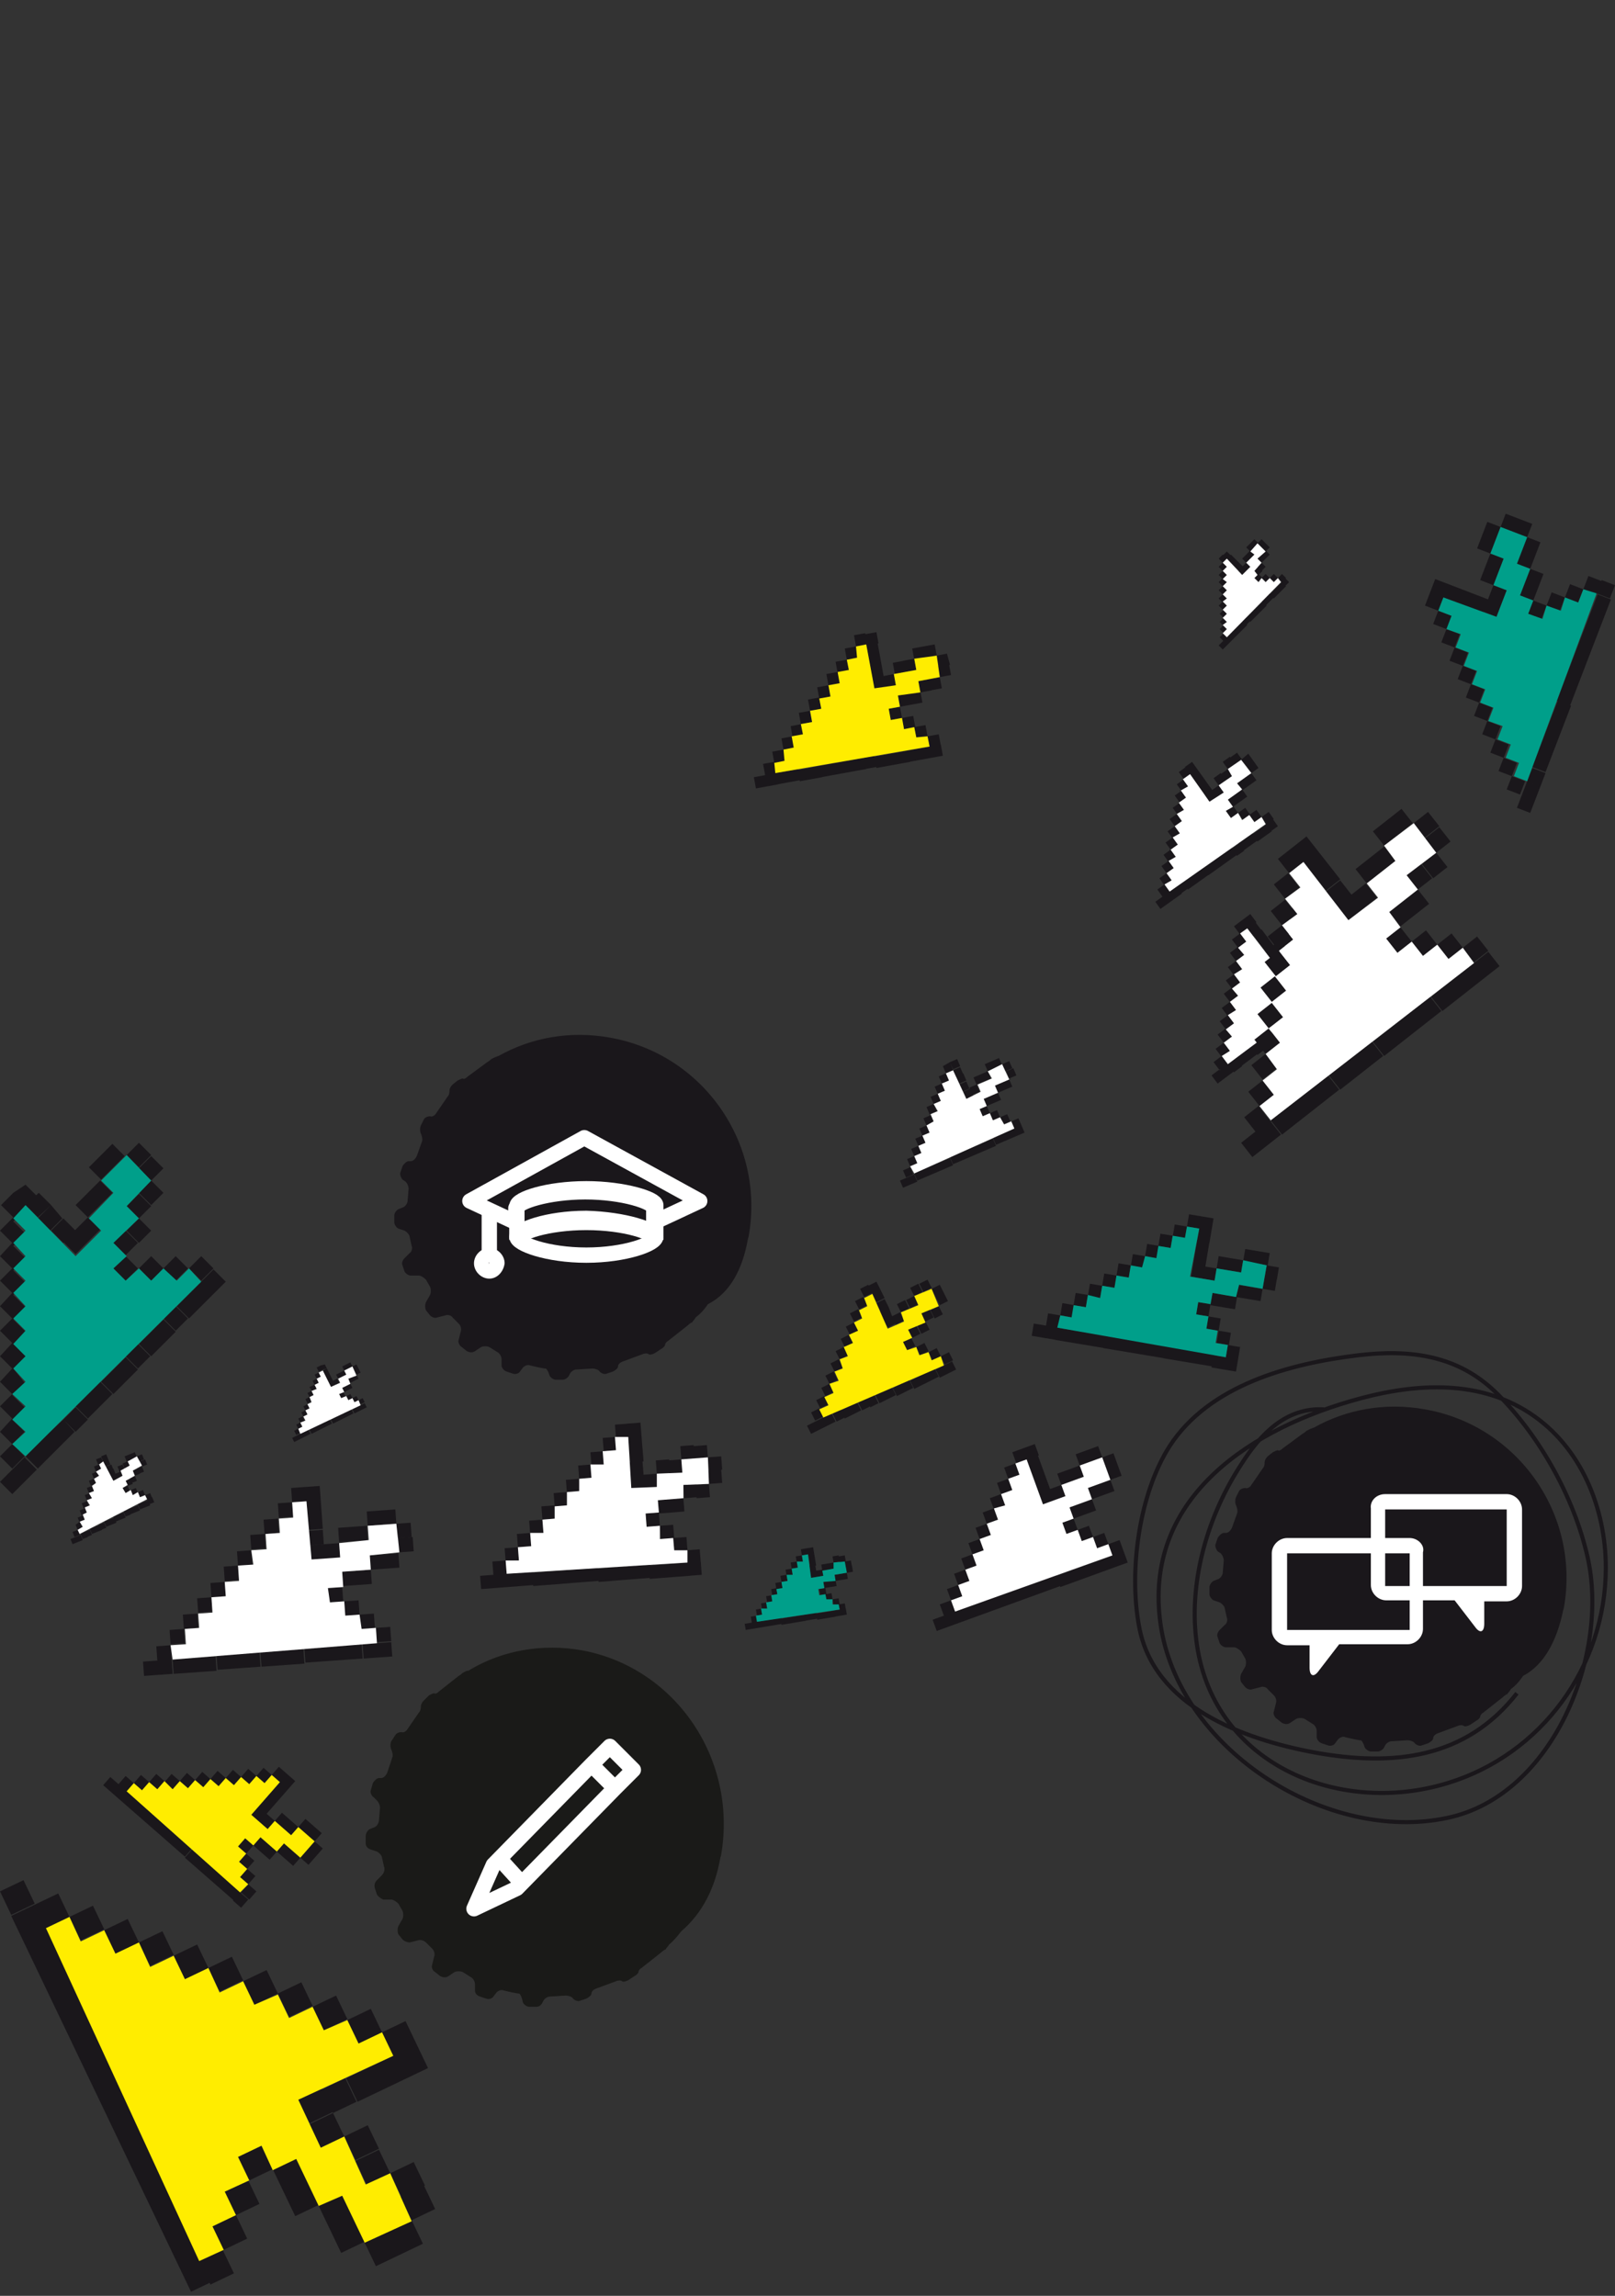 <?xml version="1.0" encoding="utf-8"?>
<!-- Generator: Adobe Illustrator 22.1.0, SVG Export Plug-In . SVG Version: 6.00 Build 0)  -->
<svg version="1.1" id="Ebene_1" xmlns="http://www.w3.org/2000/svg" xmlns:xlink="http://www.w3.org/1999/xlink" x="0px" y="0px"
	 viewBox="0 0 158.1 224.8" style="enable-background:new 0 0 158.1 224.8;" xml:space="preserve">
<rect x="0" y="0" width="158.1" height="224.8" fill="#333333" stroke="none"/>
<style type="text/css">
	.st0{fill:#1A171B;}
	.st1{fill:#FFED00;}
	.st2{fill:#009F8A;}
	.st3{fill:#FFFFFF;}
	.st4{fill:#1A1A18;}
	.st5{fill:none;stroke:#FFFFFF;stroke-width:1.5;stroke-linecap:round;stroke-linejoin:round;stroke-miterlimit:10;}
	.st6{fill:none;stroke:#FFFFFF;stroke-width:1.5;stroke-miterlimit:10;}
	.st7{fill:none;stroke:#1A171B;stroke-width:0.4;stroke-miterlimit:10;}
</style>
<g>
	<path class="st0" d="M19.5,221.4l1.1,2.3l2.3-1.1l-1.1-2.3L19.5,221.4z M35.7,219.6l1.1,2.3l2.3-1.1l-1.1-2.3L35.7,219.6z
		 M38,218.5l1.1,2.3l2.3-1.1l-1.1-2.3L38,218.5z M20.8,218l1.1,2.3l2.3-1.1l-1.1-2.3L20.8,218z M31.2,216l1.1,2.3l1.1,2.3l2.3-1.1
		l-1.1-2.3l-1.1-2.3L31.2,216z M39.2,215.1l1.1,2.3l2.3-1.1l-1.1-2.3L39.2,215.1z M22,214.6l1.1,2.3l2.3-1.1l-1.1-2.3L22,214.6z
		 M38.2,212.8l1.1,2.3l2.3-1.1l-1.1-2.3L38.2,212.8z M26.7,212.4l1.1,2.3l1.1,2.3l2.3-1.1l-1.1-2.3l-1.1-2.3L26.7,212.4z
		 M34.8,211.6l1.1,2.3l2.3-1.1l-1.1-2.3L34.8,211.6z M23.3,211.2l1.1,2.3l2.3-1.1l-1.1-2.3L23.3,211.2z M33.7,209.2l1.1,2.3l2.3-1.1
		l-1.1-2.3L33.7,209.2z M30.3,208l1.1,2.3l2.3-1.1l-1.1-2.3L30.3,208z M29.2,205.6l1.1,2.3l2.3-1.1l-1.1-2.3L29.2,205.6z
		 M31.5,204.6l1.1,2.3l2.3-1.1l-1.1-2.3L31.5,204.6z M33.9,203.5l1.1,2.3l2.3-1.1l-1.1-2.3L33.9,203.5z M36.2,202.4l1.1,2.3l2.3-1.1
		l-1.1-2.3L36.2,202.4z M38.5,201.3l1.1,2.3l2.3-1.1l-1.1-2.3L38.5,201.3z M37.4,199l1.1,2.3l2.3-1.1l-1.1-2.3L37.4,199z M34,197.8
		l1.1,2.3l2.3-1.1l-1.1-2.3L34,197.8z M30.6,196.5l1.1,2.3l2.3-1.1l-1.1-2.3L30.6,196.5z M27.2,195.2l1.1,2.3l2.3-1.1l-1.1-2.3
		L27.2,195.2z M23.8,194l1.1,2.3l2.3-1.1l-1.1-2.3L23.8,194z M20.4,192.7l1.1,2.3l2.3-1.1l-1.1-2.3L20.4,192.7z M17,191.5l1.1,2.3
		l2.3-1.1l-1.1-2.3L17,191.5z M13.6,190.2l1.1,2.3l2.3-1.1l-1.1-2.3L13.6,190.2z M10.2,189l1.1,2.3l2.3-1.1l-1.1-2.3L10.2,189z
		 M6.8,187.7l1.1,2.3l2.3-1.1l-1.1-2.3L6.8,187.7z M3.4,186.5l-2.3,1.1l1.1,2.3l1.1,2.3l1.1,2.3l1.1,2.3l1.1,2.3l1.1,2.3l1.1,2.3
		l1.1,2.3l1.1,2.3l1.1,2.3l1.1,2.3l1.1,2.3l1.1,2.3l1.1,2.3l1.1,2.3l1.1,2.3l2.3-1.1l-1.1-2.3l-1.1-2.3l-1.1-2.3l-1.1-2.3l-1.1-2.3
		l-1.1-2.3l-1.1-2.3l-1.1-2.3l-1.1-2.3l-1.1-2.3L8.9,198l-1.1-2.3l-1.1-2.3l-1.1-2.3l-1.1-2.3L3.4,186.5z M3.4,186.5l1.1,2.3
		l2.3-1.1l-1.1-2.3L3.4,186.5z M0,185.2l1.1,2.3l2.3-1.1l-1.1-2.3L0,185.2z"/>
</g>
<g>
	<polygon class="st1" points="4.5,188.8 6.8,187.7 7.9,190.1 10.2,189 11.3,191.3 13.6,190.2 14.7,192.6 17,191.5 18.1,193.8 
		20.4,192.7 21.5,195.1 23.8,194 24.9,196.3 27.2,195.3 28.3,197.6 30.6,196.5 31.7,198.8 34,197.8 35.1,200.1 37.4,199 38.5,201.3 
		29.2,205.6 31.4,210.3 33.7,209.2 35.8,213.9 38.2,212.8 40.3,217.5 35.7,219.6 33.5,215 31.2,216 29,211.4 26.7,212.5 25.6,210.1 
		23.3,211.2 24.4,213.5 22,214.6 23.1,216.9 20.8,218 21.9,220.3 19.5,221.4 	"/>
</g>
<g>
	<path class="st0" d="M0,145.1l1.2,1.2l1.2-1.2l-1.2-1.2L0,145.1z M1.2,143.9l1.2,1.2l1.2-1.2l-1.2-1.2L1.2,143.9z M2.5,142.6
		l1.2,1.2l1.2-1.2l-1.2-1.2L2.5,142.6z M3.7,141.4l1.2,1.2l1.2-1.2l-1.2-1.2L3.7,141.4z M4.9,140.2l1.2,1.2l1.2-1.2L6.2,139
		L4.9,140.2z M6.2,139l1.2,1.2l1.2-1.2l-1.2-1.2L6.2,139z M7.4,137.7l1.2,1.2l1.2-1.2l-1.2-1.2L7.4,137.7z M8.6,136.5l1.2,1.2
		l1.2-1.2l-1.2-1.2L8.6,136.5z M9.9,135.3l1.2,1.2l1.2-1.2l-1.2-1.2L9.9,135.3z M11.1,134.1l1.2,1.2l1.2-1.2l-1.2-1.2L11.1,134.1z
		 M12.3,132.8l1.2,1.2l1.2-1.2l-1.2-1.2L12.3,132.8z M13.6,131.6l1.2,1.2l1.2-1.2l-1.2-1.2L13.6,131.6z M14.8,130.4l1.2,1.2l1.2-1.2
		l-1.2-1.2L14.8,130.4z M16,129.1l1.2,1.2l1.2-1.2l-1.2-1.2L16,129.1z M17.3,127.9l1.2,1.2l1.2-1.2l-1.2-1.2L17.3,127.9z
		 M18.5,126.7l1.2,1.2l1.2-1.2l-1.2-1.2L18.5,126.7z M19.7,125.5l1.2,1.2l1.2-1.2l-1.2-1.2L19.7,125.5z M18.5,124.2l1.2,1.2l1.2-1.2
		l-1.2-1.2L18.5,124.2z M16,124.2l1.2,1.2l1.2-1.2l-1.2-1.2L16,124.2z M13.6,124.2l1.2,1.2l1.2-1.2l-1.2-1.2L13.6,124.2z
		 M11.1,124.2l1.2,1.2l1.2-1.2l-1.2-1.2L11.1,124.2z M11.1,121.7l1.2,1.2l1.2-1.2l-1.2-1.2L11.1,121.7z M12.4,120.5l1.2,1.2l1.2-1.2
		l-1.2-1.2L12.4,120.5z M5,120.5l1.2,1.2l1.2-1.2l-1.2-1.2L5,120.5z M3.7,119.3l1.2,1.2l1.2-1.2L5,118L3.7,119.3z M12.4,118.1
		l1.2,1.2l1.2-1.2l-1.2-1.2L12.4,118.1z M2.5,118l1.2,1.2L5,118l-1.2-1.2L2.5,118z M13.6,116.8l1.2,1.2l1.2-1.2l-1.2-1.2L13.6,116.8
		z M1.3,116.8L0.1,118l1.2,1.2L0,120.5l1.2,1.2L0,123l1.2,1.2L0,125.4l1.2,1.2L0,127.9l1.2,1.2L0,130.3l1.2,1.2L0,132.8l1.2,1.2
		L0,135.3l1.2,1.2L0,137.7l1.2,1.2L0,140.2l1.2,1.2L0,142.6l1.2,1.2l1.2-1.2l-1.2-1.2l1.2-1.2L1.2,139l1.2-1.2l-1.2-1.2l1.2-1.2
		L1.3,134l1.2-1.2l-1.2-1.2l1.2-1.2l-1.2-1.2l1.2-1.2l-1.2-1.2l1.2-1.2l-1.2-1.2l1.2-1.2L1.3,122l1.2-1.2l-1.2-1.2l1.2-1.2l1.2-1.2
		L2.5,116L1.3,116.8z M13.6,114.4l1.2,1.2l1.2-1.2l-1.2-1.2L13.6,114.4z M12.4,113.1l1.2,1.2l1.2-1.2l-1.2-1.2L12.4,113.1z
		 M9.9,113.1l-1.2,1.2l1.2,1.2l-1.2,1.2L7.4,118l1.2,1.2l-1.2,1.2l-1.2,1.2l1.2,1.2l1.2-1.2l1.2-1.2l-1.2-1.2l1.2-1.2l1.2-1.2
		l-1.2-1.2l1.2-1.2l1.2-1.2L11,112L9.9,113.1z"/>
</g>
<g>
	<polygon class="st2" points="2.5,142.6 1.2,141.4 2.5,140.2 1.2,139 2.5,137.7 1.2,136.5 2.5,135.3 1.3,134 2.5,132.8 1.3,131.6 
		2.5,130.3 1.3,129.1 2.5,127.9 1.3,126.6 2.5,125.4 1.3,124.2 2.5,123 1.3,121.7 2.5,120.5 1.3,119.3 2.5,118 7.4,123 9.9,120.5 
		8.7,119.3 11.1,116.8 9.9,115.6 12.4,113.1 14.8,115.6 12.4,118.1 13.6,119.3 11.1,121.7 12.4,123 11.1,124.2 12.3,125.4 
		13.6,124.2 14.8,125.4 16,124.2 17.3,125.4 18.5,124.2 19.7,125.5 	"/>
</g>
<g>
	<path class="st0" d="M15.3,161.2l0.1,1.4l1.4-0.1l-0.1-1.4L15.3,161.2z M16.6,159.6l0.1,1.4l1.4-0.1l-0.1-1.4L16.6,159.6z
		 M17.9,158.1l0.1,1.4l1.4-0.1l-0.1-1.4L17.9,158.1z M19.3,156.5l0.1,1.4l1.4-0.1l-0.1-1.4L19.3,156.5z M20.6,155l0.1,1.4l1.4-0.1
		l-0.1-1.4L20.6,155z M21.9,153.4l0.1,1.4l1.4-0.1l-0.1-1.4L21.9,153.4z M23.2,151.9l0.1,1.4l1.4-0.1l-0.1-1.4L23.2,151.9z
		 M24.5,150.3l0.1,1.4l1.4-0.1l-0.1-1.4L24.5,150.3z M25.8,148.8l0.1,1.4l1.4-0.1l-0.1-1.4L25.8,148.8z M27.2,147.2l0.1,1.4l1.4-0.1
		l-0.1-1.4L27.2,147.2z M28.5,145.7l0.1,1.4L30,147l-0.1-1.4L28.5,145.7z M29.9,145.6L30,147l1.4-0.1l-0.1-1.4L29.9,145.6z M30,147
		l0.1,1.4l1.4-0.1l-0.1-1.4L30,147z M30.1,148.4l0.1,1.4l1.4-0.1l-0.1-1.4L30.1,148.4z M30.2,149.9l0.1,1.4l1.4-0.1l-0.1-1.4
		L30.2,149.9z M30.4,151.3l0.1,1.4l1.4-0.1l-0.1-1.4L30.4,151.3z M31.8,151.2l0.1,1.4l1.4-0.1l-0.1-1.4L31.8,151.2z M33.1,149.6
		l0.1,1.4l1.4-0.1l-0.1-1.4L33.1,149.6z M34.5,149.5l0.1,1.4l1.4-0.1l-0.1-1.4L34.5,149.5z M35.9,148l0.1,1.4l1.4-0.1l-0.1-1.4
		L35.9,148z M37.3,147.9l0.1,1.4l1.4-0.1l-0.1-1.4L37.3,147.9z M38.8,149.2l0.1,1.4l1.4-0.1l-0.1-1.4L38.8,149.2z M39,150.6l0.1,1.4
		l1.4-0.1l-0.1-1.4L39,150.6z M37.6,152.2l0.1,1.4l1.4-0.1l-0.1-1.4L37.6,152.2z M36.2,152.3l0.1,1.4l1.4-0.1l-0.1-1.4L36.2,152.3z
		 M34.9,153.8l0.1,1.4l1.4-0.1l-0.1-1.4L34.9,153.8z M33.5,153.9l0.1,1.4l1.4-0.1l-0.1-1.4L33.5,153.9z M32.1,155.5l0.1,1.4l1.4-0.1
		l-0.1-1.4L32.1,155.5z M33.7,156.8l0.1,1.4l1.4-0.1l-0.1-1.4L33.7,156.8z M35.2,158.1l0.1,1.4l1.4-0.1l-0.1-1.4L35.2,158.1z
		 M36.8,159.4l0.1,1.4l1.4-0.1l-0.1-1.4L36.8,159.4z M36.9,160.9l0.1,1.4l1.4-0.1l-0.1-1.4L36.9,160.9z M35.5,161l0.1,1.4l1.4-0.1
		l-0.1-1.4L35.5,161z M34,161.1l0.1,1.4l1.4-0.1l-0.1-1.4L34,161.1z M32.6,161.2l0.1,1.4l1.4-0.1l-0.1-1.4L32.6,161.2z M31.2,161.3
		l0.1,1.4l1.4-0.1l-0.1-1.4L31.2,161.3z M29.8,161.4l0.1,1.4l1.4-0.1l-0.1-1.4L29.8,161.4z M28.3,161.6l0.1,1.4l1.4-0.1l-0.1-1.4
		L28.3,161.6z M26.9,161.7l0.1,1.4l1.4-0.1l-0.1-1.4L26.9,161.7z M25.5,161.8l0.1,1.4l1.4-0.1l-0.1-1.4L25.5,161.8z M24,161.9
		l0.1,1.4l1.4-0.1l-0.1-1.4L24,161.9z M22.6,162l0.1,1.4l1.4-0.1l-0.1-1.4L22.6,162z M21.2,162.1l0.1,1.4l1.4-0.1l-0.1-1.4
		L21.2,162.1z M19.7,162.3l0.1,1.4l1.4-0.1l-0.1-1.4L19.7,162.3z M18.3,162.4l0.1,1.4l1.4-0.1l-0.1-1.4L18.3,162.4z M16.9,162.5
		l0.1,1.4l1.4-0.1l-0.1-1.4L16.9,162.5z M15.4,162.6l0.1,1.4l1.4-0.1l-0.1-1.4L15.4,162.6z M15.4,162.6l0.1,1.4l-1.4,0.1l-0.1-1.4
		L15.4,162.6z"/>
</g>
<g>
	<polygon class="st3" points="16.9,162.5 16.7,161.1 18.2,161 18.1,159.5 19.5,159.4 19.4,158 20.8,157.9 20.7,156.4 22.1,156.3 
		22,154.9 23.4,154.8 23.3,153.3 24.8,153.2 24.6,151.8 26.1,151.7 26,150.2 27.4,150.1 27.3,148.7 28.7,148.6 28.6,147.1 30,147 
		30.5,152.7 33.3,152.5 33.2,151.1 36.1,150.8 36,149.4 38.8,149.2 39.1,152 36.2,152.3 36.3,153.7 33.5,153.9 33.6,155.4 
		32.1,155.5 32.3,156.9 33.7,156.8 33.8,158.2 35.2,158.1 35.4,159.5 36.8,159.4 36.9,160.9 	"/>
</g>
<g>
	<path class="st0" d="M12.3,173.9l-0.7,0.8l0.8,0.7l0.7-0.8L12.3,173.9z M13.8,173.8l-0.7,0.8l0.8,0.7l0.7-0.8L13.8,173.8z
		 M15.3,173.7l-0.7,0.8l0.8,0.7l0.7-0.8L15.3,173.7z M16.8,173.7l-0.7,0.8l0.8,0.7l0.7-0.8L16.8,173.7z M18.3,173.6l-0.7,0.8
		l0.8,0.7l0.7-0.8L18.3,173.6z M19.8,173.5l-0.7,0.8l0.8,0.7l0.7-0.8L19.8,173.5z M21.3,173.4l-0.7,0.8l0.8,0.7l0.7-0.8L21.3,173.4z
		 M22.8,173.3l-0.7,0.8l0.8,0.7l0.7-0.8L22.8,173.3z M24.3,173.2l-0.7,0.8l0.8,0.7l0.7-0.8L24.3,173.2z M25.8,173.1l-0.7,0.8
		l0.8,0.7l0.7-0.8L25.8,173.1z M27.3,173l-0.7,0.8l0.8,0.7l0.7-0.8L27.3,173z M28.1,173.7l-0.7,0.8l0.8,0.7l0.7-0.8L28.1,173.7z
		 M27.4,174.5l-0.7,0.8l0.8,0.7l0.7-0.8L27.4,174.5z M26.7,175.3l-0.7,0.8l0.8,0.7l0.7-0.8L26.7,175.3z M26,176.1l-0.7,0.8l0.8,0.7
		l0.7-0.8L26,176.1z M25.3,176.9l-0.7,0.8l0.8,0.7l0.7-0.8L25.3,176.9z M26.1,177.6l-0.7,0.8l0.8,0.7l0.7-0.8L26.1,177.6z
		 M27.6,177.5l-0.7,0.8l0.8,0.7l0.7-0.8L27.6,177.5z M28.4,178.2l-0.7,0.8l0.8,0.7l0.7-0.8L28.4,178.2z M29.9,178.1l-0.7,0.8
		l0.8,0.7l0.7-0.8L29.9,178.1z M30.7,178.8l-0.7,0.8l0.8,0.7l0.7-0.8L30.7,178.8z M30.8,180.3l-0.7,0.8l0.8,0.7l0.7-0.8L30.8,180.3z
		 M30.1,181.1l-0.7,0.8l0.8,0.7l0.7-0.8L30.1,181.1z M28.6,181.2l-0.7,0.8l0.8,0.7l0.7-0.8L28.6,181.2z M27.8,180.5l-0.7,0.8
		l0.8,0.7l0.7-0.8L27.8,180.5z M26.3,180.6l-0.7,0.8l0.8,0.7l0.7-0.8L26.3,180.6z M25.5,179.9l-0.7,0.8l0.8,0.7l0.7-0.8L25.5,179.9z
		 M24,180l-0.7,0.8l0.8,0.7l0.7-0.8L24,180z M24.1,181.5l-0.7,0.8l0.8,0.7l0.7-0.8L24.1,181.5z M24.2,183l-0.7,0.8l0.8,0.7l0.7-0.8
		L24.2,183z M24.3,184.5l-0.7,0.8l0.8,0.7l0.7-0.8L24.3,184.5z M23.5,185.3l-0.7,0.8l0.8,0.7l0.7-0.8L23.5,185.3z M22.8,184.6
		l-0.7,0.8l0.8,0.7l0.7-0.8L22.8,184.6z M22,183.9l-0.7,0.8l0.8,0.7l0.7-0.8L22,183.9z M21.2,183.2l-0.7,0.8l0.8,0.7l0.7-0.8
		L21.2,183.2z M20.4,182.5l-0.7,0.8l0.8,0.7l0.7-0.8L20.4,182.5z M19.6,181.8l-0.7,0.8l0.8,0.7l0.7-0.8L19.6,181.8z M18.8,181.1
		l-0.7,0.8l0.8,0.7l0.7-0.8L18.8,181.1z M18,180.3l-0.7,0.8l0.8,0.7l0.7-0.8L18,180.3z M17.2,179.6l-0.7,0.8l0.8,0.7l0.7-0.8
		L17.2,179.6z M16.4,178.9l-0.7,0.8l0.8,0.7l0.7-0.8L16.4,178.9z M15.6,178.2l-0.7,0.8l0.8,0.7l0.7-0.8L15.6,178.2z M14.8,177.5
		l-0.7,0.8l0.8,0.7l0.7-0.8L14.8,177.5z M14,176.8l-0.7,0.8l0.8,0.7l0.7-0.8L14,176.8z M13.2,176.1l-0.7,0.8l0.8,0.7l0.7-0.8
		L13.2,176.1z M12.4,175.4l-0.7,0.8l0.8,0.7l0.7-0.8L12.4,175.4z M11.6,174.7l-0.7,0.8l0.8,0.7l0.7-0.8L11.6,174.7z M11.6,174.7
		l-0.7,0.8l-0.8-0.7l0.7-0.8L11.6,174.7z"/>
</g>
<g>
	<polygon class="st1" points="12.4,175.4 13.1,174.6 13.9,175.3 14.6,174.5 15.4,175.2 16.1,174.4 16.9,175.2 17.6,174.4 
		18.4,175.1 19.1,174.3 19.9,175 20.6,174.2 21.4,174.9 22.1,174.1 22.9,174.8 23.6,174 24.4,174.7 25.1,173.9 25.9,174.6 
		26.6,173.8 27.4,174.5 24.6,177.7 26.2,179.1 26.9,178.3 28.5,179.7 29.2,178.9 30.8,180.3 29.4,181.9 27.8,180.5 27.1,181.3 
		25.5,179.9 24.8,180.7 24,180 23.3,180.8 24.1,181.5 23.4,182.3 24.2,183 23.5,183.8 24.3,184.5 23.5,185.3 	"/>
</g>
<g>
	<path class="st0" d="M7.1,150l0.2,0.5l0.5-0.2l-0.2-0.5L7.1,150z M7.4,149.3l0.2,0.5l0.5-0.2L7.8,149L7.4,149.3z M7.6,148.6
		l0.2,0.5l0.5-0.2l-0.2-0.5L7.6,148.6z M7.8,147.9l0.2,0.5l0.5-0.2l-0.2-0.5L7.8,147.9z M8,147.2l0.2,0.5l0.5-0.2L8.5,147L8,147.2z
		 M8.3,146.4l0.2,0.5l0.5-0.2l-0.2-0.5L8.3,146.4z M8.5,145.7l0.2,0.5l0.5-0.2L9,145.5L8.5,145.7z M8.7,145l0.2,0.5l0.5-0.2
		l-0.2-0.5L8.7,145z M9,144.3l0.2,0.5l0.5-0.2l-0.2-0.5L9,144.3z M9.2,143.6l0.2,0.5l0.5-0.2l-0.2-0.5L9.2,143.6z M9.4,142.9
		l0.2,0.5l0.5-0.2l-0.2-0.5L9.4,142.9z M9.9,142.6l0.2,0.5l0.5-0.2l-0.2-0.5L9.9,142.6z M10.1,143.1l0.2,0.5l0.5-0.2l-0.2-0.5
		L10.1,143.1z M10.4,143.6l0.2,0.5l0.5-0.2l-0.2-0.5L10.4,143.6z M10.6,144l0.2,0.5l0.5-0.2l-0.2-0.5L10.6,144z M10.8,144.5L11,145
		l0.5-0.2l-0.2-0.5L10.8,144.5z M11.3,144.3l0.2,0.5l0.5-0.2l-0.2-0.5L11.3,144.3z M11.5,143.6l0.2,0.5l0.5-0.2l-0.2-0.5L11.5,143.6
		z M12,143.3l0.2,0.5l0.5-0.2l-0.2-0.5L12,143.3z M12.2,142.6l0.2,0.5l0.5-0.2l-0.2-0.5L12.2,142.6z M12.7,142.4l0.2,0.5l0.5-0.2
		l-0.2-0.5L12.7,142.4z M13.4,142.6l0.2,0.5l0.5-0.2l-0.2-0.5L13.4,142.6z M13.7,143.1l0.2,0.5l0.5-0.2l-0.2-0.5L13.7,143.1z
		 M13.4,143.8l0.2,0.5l0.5-0.2l-0.2-0.5L13.4,143.8z M13,144l0.2,0.5l0.5-0.2l-0.2-0.5L13,144z M12.7,144.7l0.2,0.5l0.5-0.2
		l-0.2-0.5L12.7,144.7z M12.3,145l0.2,0.5l0.5-0.2l-0.2-0.5L12.3,145z M12,145.7l0.2,0.5l0.5-0.2l-0.2-0.5L12,145.7z M12.8,145.9
		l0.2,0.5l0.5-0.2l-0.2-0.5L12.8,145.9z M13.5,146.1l0.2,0.5l0.5-0.2l-0.2-0.5L13.5,146.1z M14.2,146.4l0.2,0.5l0.5-0.2l-0.2-0.5
		L14.2,146.4z M14.4,146.8l0.2,0.5l0.5-0.2l-0.2-0.5L14.4,146.8z M14,147.1l0.2,0.5l0.5-0.2l-0.2-0.5L14,147.1z M13.5,147.3l0.2,0.5
		l0.5-0.2l-0.2-0.5L13.5,147.3z M13,147.6l0.2,0.5l0.5-0.2l-0.2-0.5L13,147.6z M12.5,147.8l0.2,0.5l0.5-0.2l-0.2-0.5L12.5,147.8z
		 M12.1,148l0.2,0.5l0.5-0.2l-0.2-0.5L12.1,148z M11.6,148.3l0.2,0.5l0.5-0.2l-0.2-0.5L11.6,148.3z M11.1,148.5l0.2,0.5l0.5-0.2
		l-0.2-0.5L11.1,148.5z M10.7,148.8l0.2,0.5l0.5-0.2l-0.2-0.5L10.7,148.8z M10.2,149l0.2,0.5l0.5-0.2l-0.2-0.5L10.2,149z M9.7,149.3
		l0.2,0.5l0.5-0.2l-0.2-0.5L9.7,149.3z M9.3,149.5l0.2,0.5l0.5-0.2l-0.2-0.5L9.3,149.5z M8.8,149.7l0.2,0.5l0.5-0.2l-0.2-0.5
		L8.8,149.7z M8.3,150l0.2,0.5l0.5-0.2l-0.2-0.5L8.3,150z M7.9,150.2l0.2,0.5l0.5-0.2L8.3,150L7.9,150.2z M7.4,150.5l0.2,0.5
		l0.5-0.2l-0.2-0.5L7.4,150.5z M7.4,150.5l0.2,0.5l-0.5,0.2l-0.2-0.5L7.4,150.5z"/>
</g>
<g>
	<polygon class="st3" points="7.8,150.2 7.6,149.8 8.1,149.5 7.8,149 8.3,148.8 8.1,148.3 8.5,148.1 8.3,147.6 8.8,147.4 8.5,146.9 
		9,146.7 8.7,146.2 9.2,146 9,145.5 9.4,145.2 9.2,144.8 9.7,144.5 9.4,144.1 9.9,143.8 9.7,143.4 10.1,143.1 11.1,145 12,144.5 
		11.8,144 12.7,143.5 12.5,143.1 13.4,142.6 13.9,143.5 13,144 13.2,144.5 12.3,145 12.5,145.4 12,145.7 12.3,146.2 12.8,145.9 
		13,146.4 13.5,146.1 13.7,146.6 14.2,146.4 14.4,146.8 	"/>
</g>
<g>
	<path class="st0" d="M48.2,152.9l0.1,1.3l1.3-0.1l-0.1-1.3L48.2,152.9z M49.4,151.6l0.1,1.3l1.3-0.1l-0.1-1.3L49.4,151.6z
		 M50.6,150.2l0.1,1.3l1.3-0.1l-0.1-1.3L50.6,150.2z M51.8,148.9l0.1,1.3l1.3-0.1l-0.1-1.3L51.8,148.9z M53,147.5l0.1,1.3l1.3-0.1
		l-0.1-1.3L53,147.5z M54.2,146.2l0.1,1.3l1.3-0.1l-0.1-1.3L54.2,146.2z M55.4,144.9l0.1,1.3l1.3-0.1l-0.1-1.3L55.4,144.9z
		 M56.6,143.5l0.1,1.3l1.3-0.1l-0.1-1.3L56.6,143.5z M57.8,142.2l0.1,1.3l1.3-0.1l-0.1-1.3L57.8,142.2z M59,140.8l0.1,1.3l1.3-0.1
		l-0.1-1.3L59,140.8z M60.2,139.5l0.1,1.3l1.3-0.1l-0.1-1.3L60.2,139.5z M61.4,139.4l0.1,1.3l1.3-0.1l-0.1-1.3L61.4,139.4z
		 M61.5,140.7l0.1,1.3l1.3-0.1l-0.1-1.3L61.5,140.7z M61.6,141.9l0.1,1.3l1.3-0.1l-0.1-1.3L61.6,141.9z M61.6,143.2l0.1,1.3l1.3-0.1
		l-0.1-1.3L61.6,143.2z M61.7,144.5l0.1,1.3l1.3-0.1l-0.1-1.3L61.7,144.5z M63,144.4l0.1,1.3l1.3-0.1l-0.1-1.3L63,144.4z M64.2,143
		l0.1,1.3l1.3-0.1l-0.1-1.3L64.2,143z M65.4,143l0.1,1.3l1.3-0.1l-0.1-1.3L65.4,143z M66.6,141.6l0.1,1.3l1.3-0.1l-0.1-1.3
		L66.6,141.6z M67.9,141.6l0.1,1.3l1.3-0.1l-0.1-1.3L67.9,141.6z M69.3,142.7l0.1,1.3l1.3-0.1l-0.1-1.3L69.3,142.7z M69.3,144
		l0.1,1.3l1.3-0.1l-0.1-1.3L69.3,144z M68.1,145.4l0.1,1.3l1.3-0.1l-0.1-1.3L68.1,145.4z M66.9,145.4l0.1,1.3l1.3-0.1l-0.1-1.3
		L66.9,145.4z M65.7,146.8l0.1,1.3L67,148l-0.1-1.3L65.7,146.8z M64.4,146.9l0.1,1.3l1.3-0.1l-0.1-1.3L64.4,146.9z M63.2,148.2
		l0.1,1.3l1.3-0.1l-0.1-1.3L63.2,148.2z M64.6,149.4l0.1,1.3l1.3-0.1l-0.1-1.3L64.6,149.4z M65.9,150.6l0.1,1.3l1.3-0.1l-0.1-1.3
		L65.9,150.6z M67.2,151.8l0.1,1.3l1.3-0.1l-0.1-1.3L67.2,151.8z M67.3,153l0.1,1.3l1.3-0.1l-0.1-1.3L67.3,153z M66.1,153.1l0.1,1.3
		l1.3-0.1l-0.1-1.3L66.1,153.1z M64.8,153.2l0.1,1.3l1.3-0.1l-0.1-1.3L64.8,153.2z M63.5,153.3l0.1,1.3l1.3-0.1l-0.1-1.3L63.5,153.3
		z M62.3,153.3l0.1,1.3l1.3-0.1l-0.1-1.3L62.3,153.3z M61,153.4l0.1,1.3l1.3-0.1l-0.1-1.3L61,153.4z M59.7,153.5l0.1,1.3l1.3-0.1
		l-0.1-1.3L59.7,153.5z M58.5,153.6l0.1,1.3l1.3-0.1l-0.1-1.3L58.5,153.6z M57.2,153.6l0.1,1.3l1.3-0.1l-0.1-1.3L57.2,153.6z
		 M55.9,153.7L56,155l1.3-0.1l-0.1-1.3L55.9,153.7z M54.7,153.8l0.1,1.3L56,155l-0.1-1.3L54.7,153.8z M53.4,153.9l0.1,1.3l1.3-0.1
		l-0.1-1.3L53.4,153.9z M52.1,154l0.1,1.3l1.3-0.1l-0.1-1.3L52.1,154z M50.9,154l0.1,1.3l1.3-0.1l-0.1-1.3L50.9,154z M49.6,154.1
		l0.1,1.3l1.3-0.1l-0.1-1.3L49.6,154.1z M48.3,154.2l0.1,1.3l1.3-0.1l-0.1-1.3L48.3,154.2z M48.3,154.2l0.1,1.3l-1.3,0.1l-0.1-1.3
		L48.3,154.2z"/>
</g>
<g>
	<polygon class="st3" points="49.6,154.1 49.5,152.8 50.8,152.8 50.7,151.5 52,151.4 51.9,150.1 53.2,150.1 53.1,148.8 54.3,148.7 
		54.3,147.5 55.5,147.4 55.5,146.1 56.7,146 56.7,144.8 57.9,144.7 57.8,143.4 59.1,143.4 59,142.1 60.3,142 60.2,140.7 61.5,140.7 
		61.8,145.7 64.3,145.6 64.3,144.3 66.8,144.2 66.7,142.9 69.3,142.7 69.4,145.3 66.9,145.4 66.9,146.7 64.4,146.9 64.5,148.1 
		63.2,148.2 63.3,149.5 64.6,149.4 64.6,150.7 65.9,150.6 66,151.8 67.3,151.8 67.3,153 	"/>
</g>
<g>
	<g>
		<path class="st0" d="M79.4,138.3l0.4,0.8l0.8-0.4l-0.4-0.8L79.4,138.3z M79.9,137.1l0.4,0.8l0.8-0.4l-0.4-0.8L79.9,137.1z
			 M80.4,135.9l0.4,0.8l0.8-0.4l-0.4-0.8L80.4,135.9z M80.8,134.7l0.4,0.8l0.8-0.4l-0.4-0.8L80.8,134.7z M81.3,133.5l0.4,0.8
			l0.8-0.4l-0.4-0.8L81.3,133.5z M81.8,132.3l0.4,0.8l0.8-0.4l-0.4-0.8L81.8,132.3z M82.3,131.1l0.4,0.8l0.8-0.4l-0.4-0.8
			L82.3,131.1z M82.8,129.9l0.4,0.8l0.8-0.4l-0.4-0.8L82.8,129.9z M83.2,128.6l0.4,0.8l0.8-0.4l-0.4-0.8L83.2,128.6z M83.7,127.4
			l0.4,0.8l0.8-0.4l-0.4-0.8L83.7,127.4z M84.2,126.2l0.4,0.8l0.8-0.4l-0.4-0.8L84.2,126.2z M85,125.9l0.4,0.8l0.8-0.4l-0.4-0.8
			L85,125.9z M85.4,126.7l0.4,0.8l0.8-0.4l-0.4-0.8L85.4,126.7z M85.8,127.6l0.4,0.8L87,128l-0.4-0.8L85.8,127.6z M86.1,128.4
			l0.4,0.8l0.8-0.4L87,128L86.1,128.4z M86.5,129.2l0.4,0.8l0.8-0.4l-0.4-0.8L86.5,129.2z M87.3,128.9l0.4,0.8l0.8-0.4l-0.4-0.8
			L87.3,128.9z M87.8,127.7l0.4,0.8l0.8-0.4l-0.4-0.8L87.8,127.7z M88.7,127.3l0.4,0.8l0.8-0.4l-0.4-0.8L88.7,127.3z M89.1,126.1
			l0.4,0.8l0.8-0.4l-0.4-0.8L89.1,126.1z M90,125.7l0.4,0.8l0.8-0.4l-0.4-0.8L90,125.7z M91.2,126.2l0.4,0.8l0.8-0.4l-0.4-0.8
			L91.2,126.2z M91.6,127l0.4,0.8l0.8-0.4l-0.4-0.8L91.6,127z M91.1,128.3l0.4,0.8l0.8-0.4l-0.4-0.8L91.1,128.3z M90.2,128.6
			l0.4,0.8l0.8-0.4l-0.4-0.8L90.2,128.6z M89.8,129.8l0.4,0.8l0.8-0.4l-0.4-0.8L89.8,129.8z M88.9,130.2l0.4,0.8l0.8-0.4l-0.4-0.8
			L88.9,130.2z M88.4,131.4l0.4,0.8l0.8-0.4l-0.4-0.8L88.4,131.4z M89.7,131.9l0.4,0.8l0.8-0.4l-0.4-0.8L89.7,131.9z M90.9,132.4
			l0.4,0.8l0.8-0.4l-0.4-0.8L90.9,132.4z M92.1,132.8l0.4,0.8l0.8-0.4l-0.4-0.8L92.1,132.8z M92.4,133.7l0.4,0.8l0.8-0.4l-0.4-0.8
			L92.4,133.7z M91.6,134.1l0.4,0.8l0.8-0.4l-0.4-0.8L91.6,134.1z M90.7,134.4l0.4,0.8l0.8-0.4l-0.4-0.8L90.7,134.4z M89.9,134.8
			l0.4,0.8l0.8-0.4l-0.4-0.8L89.9,134.8z M89.1,135.2l0.4,0.8l0.8-0.4l-0.4-0.8L89.1,135.2z M88.2,135.5l0.4,0.8l0.8-0.4l-0.4-0.8
			L88.2,135.5z M87.4,135.9l0.4,0.8l0.8-0.4l-0.4-0.8L87.4,135.9z M86.5,136.2l0.4,0.8l0.8-0.4l-0.4-0.8L86.5,136.2z M85.7,136.6
			l0.4,0.8l0.8-0.4l-0.4-0.8L85.7,136.6z M84.8,137l0.4,0.8l0.8-0.4l-0.4-0.8L84.8,137z M84,137.3l0.4,0.8l0.8-0.4l-0.4-0.8
			L84,137.3z M83.1,137.7l0.4,0.8l0.8-0.4l-0.4-0.8L83.1,137.7z M82.3,138.1l0.4,0.8l0.8-0.4l-0.4-0.8L82.3,138.1z M81.5,138.4
			l0.4,0.8l0.8-0.4l-0.4-0.8L81.5,138.4z M80.6,138.8l0.4,0.8l0.8-0.4l-0.4-0.8L80.6,138.8z M79.8,139.2l0.4,0.8l0.8-0.4l-0.4-0.8
			L79.8,139.2z M79.8,139.2l0.4,0.8l-0.8,0.4l-0.4-0.8L79.8,139.2z"/>
	</g>
	<g>
		<polygon class="st1" points="80.6,138.8 80.2,138 81.1,137.6 80.7,136.8 81.6,136.4 81.2,135.5 82.1,135.2 81.7,134.3 82.5,134 
			82.2,133.1 83,132.8 82.6,131.9 83.5,131.5 83.1,130.7 84,130.3 83.6,129.5 84.4,129.1 84.1,128.3 84.9,127.9 84.6,127.1 
			85.4,126.7 86.9,130.1 88.5,129.4 88.2,128.5 89.9,127.8 89.5,126.9 91.2,126.2 91.9,127.9 90.2,128.6 90.6,129.5 88.9,130.2 
			89.3,131 88.4,131.4 88.8,132.2 89.7,131.9 90,132.7 90.9,132.4 91.2,133.2 92.1,132.8 92.4,133.7 		"/>
	</g>
</g>
<g>
	<path class="st0" d="M28.8,140.1l0.2,0.4l0.4-0.2l-0.2-0.4L28.8,140.1z M29,139.5l0.2,0.4l0.4-0.2l-0.2-0.4L29,139.5z M29.2,138.9
		l0.2,0.4l0.4-0.2l-0.2-0.4L29.2,138.9z M29.5,138.3l0.2,0.4l0.4-0.2l-0.2-0.4L29.5,138.3z M29.7,137.7l0.2,0.4l0.4-0.2l-0.2-0.4
		L29.7,137.7z M29.9,137l0.2,0.4l0.4-0.2l-0.2-0.4L29.9,137z M30.1,136.4l0.2,0.4l0.4-0.2l-0.2-0.4L30.1,136.4z M30.3,135.8l0.2,0.4
		L31,136l-0.2-0.4L30.3,135.8z M30.6,135.2l0.2,0.4l0.4-0.2L31,135L30.6,135.2z M30.8,134.6L31,135l0.4-0.2l-0.2-0.4L30.8,134.6z
		 M31,133.9l0.2,0.4l0.4-0.2l-0.2-0.4L31,133.9z M31.4,133.7l0.2,0.4L32,134l-0.2-0.4L31.4,133.7z M31.6,134.2l0.2,0.4l0.4-0.2
		L32,134L31.6,134.2z M31.8,134.6L32,135l0.4-0.2l-0.2-0.4L31.8,134.6z M32,135l0.2,0.4l0.4-0.2l-0.2-0.4L32,135z M32.2,135.4
		l0.2,0.4l0.4-0.2l-0.2-0.4L32.2,135.4z M32.6,135.2l0.2,0.4l0.4-0.2L33,135L32.6,135.2z M32.9,134.6l0.2,0.4l0.4-0.2l-0.2-0.4
		L32.9,134.6z M33.3,134.4l0.2,0.4l0.4-0.2l-0.2-0.4L33.3,134.4z M33.5,133.8l0.2,0.4l0.4-0.2l-0.2-0.4L33.5,133.8z M33.9,133.6
		l0.2,0.4l0.4-0.2l-0.2-0.4L33.9,133.6z M34.5,133.8l0.2,0.4l0.4-0.2l-0.2-0.4L34.5,133.8z M34.7,134.2l0.2,0.4l0.4-0.2l-0.2-0.4
		L34.7,134.2z M34.5,134.8l0.2,0.4l0.4-0.2l-0.2-0.4L34.5,134.8z M34.1,135l0.2,0.4l0.4-0.2l-0.2-0.4L34.1,135z M33.9,135.7l0.2,0.4
		l0.4-0.2l-0.2-0.4L33.9,135.7z M33.5,135.9l0.2,0.4l0.4-0.2l-0.2-0.4L33.5,135.9z M33.2,136.5l0.2,0.4l0.4-0.2l-0.2-0.4L33.2,136.5
		z M33.9,136.7l0.2,0.4l0.4-0.2l-0.2-0.4L33.9,136.7z M34.5,136.9l0.2,0.4l0.4-0.2l-0.2-0.4L34.5,136.9z M35.1,137.1l0.2,0.4
		l0.4-0.2l-0.2-0.4L35.1,137.1z M35.3,137.6l0.2,0.4l0.4-0.2l-0.2-0.4L35.3,137.6z M34.9,137.8l0.2,0.4l0.4-0.2l-0.2-0.4L34.9,137.8
		z M34.5,138l0.2,0.4l0.4-0.2l-0.2-0.4L34.5,138z M34,138.2l0.2,0.4l0.4-0.2l-0.2-0.4L34,138.2z M33.6,138.4l0.2,0.4l0.4-0.2
		l-0.2-0.4L33.6,138.4z M33.2,138.6l0.2,0.4l0.4-0.2l-0.2-0.4L33.2,138.6z M32.8,138.8l0.2,0.4l0.4-0.2l-0.2-0.4L32.8,138.8z
		 M32.4,139l0.2,0.4l0.4-0.2l-0.2-0.4L32.4,139z M31.9,139.2l0.2,0.4l0.4-0.2l-0.2-0.4L31.9,139.2z M31.5,139.4l0.2,0.4l0.4-0.2
		l-0.2-0.4L31.5,139.4z M31.1,139.6l0.2,0.4l0.4-0.2l-0.2-0.4L31.1,139.6z M30.7,139.8l0.2,0.4l0.4-0.2l-0.2-0.4L30.7,139.8z
		 M30.3,140l0.2,0.4l0.4-0.2l-0.2-0.4L30.3,140z M29.8,140.2l0.2,0.4l0.4-0.2l-0.2-0.4L29.8,140.2z M29.4,140.4l0.2,0.4l0.4-0.2
		l-0.2-0.4L29.4,140.4z M29,140.6l0.2,0.4l0.4-0.2l-0.2-0.4L29,140.6z M29,140.6l0.2,0.4l-0.4,0.2l-0.2-0.4L29,140.6z"/>
</g>
<g>
	<polygon class="st3" points="29.4,140.4 29.2,139.9 29.6,139.7 29.4,139.3 29.9,139.1 29.7,138.7 30.1,138.5 29.9,138.1 
		30.3,137.9 30.1,137.5 30.5,137.3 30.3,136.8 30.7,136.6 30.5,136.2 31,136 30.8,135.6 31.2,135.4 31,135 31.4,134.8 31.2,134.4 
		31.6,134.2 32.4,135.8 33.3,135.4 33.1,135 33.9,134.6 33.7,134.2 34.5,133.8 34.9,134.7 34.1,135 34.3,135.5 33.5,135.9 
		33.7,136.3 33.2,136.5 33.4,136.9 33.9,136.7 34.1,137.1 34.5,136.9 34.7,137.3 35.1,137.1 35.3,137.6 	"/>
</g>
<g>
	<g>
		<path class="st0" d="M92,157.1l0.4,1.1l1.1-0.4l-0.4-1.1L92,157.1z M92.7,155.6l0.4,1.1l1.1-0.4l-0.4-1.1L92.7,155.6z M93.4,154.1
			l0.4,1.1l1.1-0.4l-0.4-1.1L93.4,154.1z M94.1,152.6l0.4,1.1l1.1-0.4l-0.4-1.1L94.1,152.6z M94.8,151.1l0.4,1.1l1.1-0.4l-0.4-1.1
			L94.8,151.1z M95.5,149.6l0.4,1.1l1.1-0.4l-0.4-1.1L95.5,149.6z M96.2,148.1l0.4,1.1l1.1-0.4l-0.4-1.1L96.2,148.1z M96.9,146.7
			l0.4,1.1l1.1-0.4l-0.4-1.1L96.9,146.7z M97.6,145.2l0.4,1.1l1.1-0.4l-0.4-1.1L97.6,145.2z M98.3,143.7l0.4,1.1l1.1-0.4l-0.4-1.1
			L98.3,143.7z M99.1,142.2l0.4,1.1l1.1-0.4l-0.4-1.1L99.1,142.2z M100.2,141.8l0.4,1.1l1.1-0.4l-0.4-1.1L100.2,141.8z M100.5,142.9
			l0.4,1.1l1.1-0.4l-0.4-1.1L100.5,142.9z M100.9,144l0.4,1.1l1.1-0.4l-0.4-1.1L100.9,144z M101.3,145.1l0.4,1.1l1.1-0.4l-0.4-1.1
			L101.3,145.1z M101.7,146.2l0.4,1.1l1.1-0.4l-0.4-1.1L101.7,146.2z M102.8,145.8l0.4,1.1l1.1-0.4l-0.4-1.1L102.8,145.8z
			 M103.5,144.3l0.4,1.1l1.1-0.4l-0.4-1.1L103.5,144.3z M104.6,143.9l0.4,1.1l1.1-0.4l-0.4-1.1L104.6,143.9z M105.3,142.4l0.4,1.1
			l1.1-0.4l-0.4-1.1L105.3,142.4z M106.4,142l0.4,1.1l1.1-0.4l-0.4-1.1L106.4,142z M107.9,142.7l0.4,1.1l1.1-0.4l-0.4-1.1
			L107.9,142.7z M108.3,143.8l0.4,1.1l1.1-0.4l-0.4-1.1L108.3,143.8z M107.6,145.3l0.4,1.1l1.1-0.4l-0.4-1.1L107.6,145.3z
			 M106.5,145.7l0.4,1.1l1.1-0.4l-0.4-1.1L106.5,145.7z M105.8,147.2l0.4,1.1l1.1-0.4l-0.4-1.1L105.8,147.2z M104.7,147.6l0.4,1.1
			l1.1-0.4l-0.4-1.1L104.7,147.6z M104,149.1l0.4,1.1l1.1-0.4l-0.4-1.1L104,149.1z M105.5,149.8l0.4,1.1l1.1-0.4l-0.4-1.1
			L105.5,149.8z M107,150.5l0.4,1.1l1.1-0.4l-0.4-1.1L107,150.5z M108.5,151.2l0.4,1.1l1.1-0.4l-0.4-1.1L108.5,151.2z M108.9,152.3
			l0.4,1.1l1.1-0.4l-0.4-1.1L108.9,152.3z M107.8,152.7l0.4,1.1l1.1-0.4l-0.4-1.1L107.8,152.7z M106.7,153.1l0.4,1.1l1.1-0.4
			l-0.4-1.1L106.7,153.1z M105.6,153.5l0.4,1.1l1.1-0.4l-0.4-1.1L105.6,153.5z M104.5,153.9l0.4,1.1l1.1-0.4l-0.4-1.1L104.5,153.9z
			 M103.4,154.3l0.4,1.1l1.1-0.4l-0.4-1.1L103.4,154.3z M102.3,154.6l0.4,1.1l1.1-0.4l-0.4-1.1L102.3,154.6z M101.2,155l0.4,1.1
			l1.1-0.4l-0.4-1.1L101.2,155z M100.1,155.4l0.4,1.1l1.1-0.4l-0.4-1.1L100.1,155.4z M99,155.8l0.4,1.1l1.1-0.4l-0.4-1.1L99,155.8z
			 M97.9,156.2l0.4,1.1l1.1-0.4l-0.4-1.1L97.9,156.2z M96.8,156.6l0.4,1.1l1.1-0.4l-0.4-1.1L96.8,156.6z M95.7,157l0.4,1.1l1.1-0.4
			l-0.4-1.1L95.7,157z M94.6,157.4l0.4,1.1l1.1-0.4l-0.4-1.1L94.6,157.4z M93.5,157.8l0.4,1.1l1.1-0.4l-0.4-1.1L93.5,157.8z
			 M92.4,158.2l0.4,1.1l1.1-0.4l-0.4-1.1L92.4,158.2z M92.4,158.2l0.4,1.1l-1.1,0.4l-0.4-1.1L92.4,158.2z"/>
	</g>
	<g>
		<polygon class="st3" points="93.5,157.8 93.1,156.7 94.2,156.3 93.8,155.2 94.9,154.8 94.5,153.7 95.6,153.3 95.2,152.2 
			96.3,151.8 95.9,150.7 97,150.3 96.6,149.2 97.7,148.8 97.3,147.7 98.4,147.4 98,146.3 99.1,145.9 98.7,144.8 99.8,144.4 
			99.4,143.3 100.5,142.9 102.1,147.3 104.3,146.5 103.9,145.4 106.1,144.6 105.7,143.5 107.9,142.7 108.7,144.9 106.5,145.7 
			106.9,146.8 104.7,147.6 105.1,148.7 104,149.1 104.4,150.2 105.5,149.8 105.9,150.9 107,150.5 107.4,151.6 108.5,151.2 
			108.9,152.3 		"/>
	</g>
</g>
<g>
	<path class="st0" d="M73.5,158.3l0.1,0.6l0.6-0.1l-0.1-0.6L73.5,158.3z M74,157.6l0.1,0.6l0.6-0.1l-0.1-0.6L74,157.6z M74.5,157
		l0.1,0.6l0.6-0.1l-0.1-0.6L74.5,157z M75,156.3l0.1,0.6l0.6-0.1l-0.1-0.6L75,156.3z M75.5,155.6l0.1,0.6l0.6-0.1l-0.1-0.6
		L75.5,155.6z M75.9,155l0.1,0.6l0.6-0.1l-0.1-0.6L75.9,155z M76.4,154.3l0.1,0.6l0.6-0.1l-0.1-0.6L76.4,154.3z M76.9,153.7l0.1,0.6
		l0.6-0.1l-0.1-0.6L76.9,153.7z M77.4,153l0.1,0.6l0.6-0.1l-0.1-0.6L77.4,153z M77.9,152.4L78,153l0.6-0.1l-0.1-0.6L77.9,152.4z
		 M78.4,151.7l0.1,0.6l0.6-0.1l-0.1-0.6L78.4,151.7z M79,151.6l0.1,0.6l0.6-0.1l-0.1-0.6L79,151.6z M79.1,152.2l0.1,0.6l0.6-0.1
		l-0.1-0.6L79.1,152.2z M79.2,152.8l0.1,0.6l0.6-0.1l-0.1-0.6L79.2,152.8z M79.2,153.3l0.1,0.6l0.6-0.1l-0.1-0.6L79.2,153.3z
		 M79.3,153.9l0.1,0.6l0.6-0.1l-0.1-0.6L79.3,153.9z M79.9,153.8l0.1,0.6l0.6-0.1l-0.1-0.6L79.9,153.8z M80.4,153.2l0.1,0.6l0.6-0.1
		l-0.1-0.6L80.4,153.2z M81,153.1l0.1,0.6l0.6-0.1l-0.1-0.6L81,153.1z M81.5,152.4l0.1,0.6l0.6-0.1l-0.1-0.6L81.5,152.4z
		 M82.1,152.4l0.1,0.6l0.6-0.1l-0.1-0.6L82.1,152.4z M82.7,152.9l0.1,0.6l0.6-0.1l-0.1-0.6L82.7,152.9z M82.8,153.4l0.1,0.6l0.6-0.1
		l-0.1-0.6L82.8,153.4z M82.3,154.1l0.1,0.6l0.6-0.1l-0.1-0.6L82.3,154.1z M81.7,154.2l0.1,0.6l0.6-0.1l-0.1-0.6L81.7,154.2z
		 M81.2,154.8l0.1,0.6l0.6-0.1l-0.1-0.6L81.2,154.8z M80.6,154.9l0.1,0.6l0.6-0.1l-0.1-0.6L80.6,154.9z M80.2,155.6l0.1,0.6l0.6-0.1
		l-0.1-0.6L80.2,155.6z M80.8,156.1l0.1,0.6l0.6-0.1l-0.1-0.6L80.8,156.1z M81.5,156.6l0.1,0.6l0.6-0.1l-0.1-0.6L81.5,156.6z
		 M82.1,157.1l0.1,0.6l0.6-0.1l-0.1-0.6L82.1,157.1z M82.2,157.6l0.1,0.6l0.6-0.1l-0.1-0.6L82.2,157.6z M81.6,157.7l0.1,0.6l0.6-0.1
		l-0.1-0.6L81.6,157.7z M81.1,157.8l0.1,0.6l0.6-0.1l-0.1-0.6L81.1,157.8z M80.5,157.9l0.1,0.6l0.6-0.1l-0.1-0.6L80.5,157.9z
		 M79.9,158l0.1,0.6l0.6-0.1l-0.1-0.6L79.9,158z M79.3,158l0.1,0.6l0.6-0.1l-0.1-0.6L79.3,158z M78.7,158.1l0.1,0.6l0.6-0.1
		l-0.1-0.6L78.7,158.1z M78.2,158.2l0.1,0.6l0.6-0.1l-0.1-0.6L78.2,158.2z M77.6,158.3l0.1,0.6l0.6-0.1l-0.1-0.6L77.6,158.3z
		 M77,158.4l0.1,0.6l0.6-0.1l-0.1-0.6L77,158.4z M76.4,158.5l0.1,0.6l0.6-0.1l-0.1-0.6L76.4,158.5z M75.9,158.5l0.1,0.6l0.6-0.1
		l-0.1-0.6L75.9,158.5z M75.3,158.6l0.1,0.6l0.6-0.1l-0.1-0.6L75.3,158.6z M74.7,158.7l0.1,0.6l0.6-0.1l-0.1-0.6L74.7,158.7z
		 M74.1,158.8l0.1,0.6l0.6-0.1l-0.1-0.6L74.1,158.8z M73.5,158.9l0.1,0.6l0.6-0.1l-0.1-0.6L73.5,158.9z M73.5,158.9l0.1,0.6
		l-0.6,0.1l-0.1-0.6L73.5,158.9z"/>
</g>
<g>
	<polygon class="st2" points="74.1,158.8 74,158.2 74.6,158.1 74.5,157.5 75.1,157.5 75,156.9 75.6,156.8 75.5,156.2 76.1,156.1 
		76,155.6 76.6,155.5 76.5,154.9 77.1,154.8 77,154.2 77.6,154.2 77.5,153.6 78.1,153.5 78,152.9 78.6,152.9 78.5,152.3 79.1,152.2 
		79.4,154.5 80.6,154.3 80.5,153.8 81.6,153.6 81.6,153 82.7,152.9 82.9,154 81.7,154.2 81.8,154.8 80.6,154.9 80.7,155.5 
		80.1,155.6 80.2,156.2 80.8,156.1 80.9,156.6 81.5,156.6 81.5,157.1 82.1,157.1 82.2,157.6 	"/>
</g>
<g>
	<g>
		<path class="st0" d="M88.4,114.6l0.3,0.7l0.7-0.3l-0.3-0.7L88.4,114.6z M88.8,113.5l0.3,0.7l0.7-0.3l-0.3-0.7L88.8,113.5z
			 M89.2,112.5l0.3,0.7l0.7-0.3l-0.3-0.7L89.2,112.5z M89.6,111.5l0.3,0.7l0.7-0.3l-0.3-0.7L89.6,111.5z M90,110.5l0.3,0.7l0.7-0.3
			l-0.3-0.7L90,110.5z M90.4,109.5l0.3,0.7l0.7-0.3l-0.3-0.7L90.4,109.5z M90.7,108.4l0.3,0.7l0.7-0.3l-0.3-0.7L90.7,108.4z
			 M91.1,107.4l0.3,0.7l0.7-0.3l-0.3-0.7L91.1,107.4z M91.5,106.4l0.3,0.7l0.7-0.3l-0.3-0.7L91.5,106.4z M91.9,105.4l0.3,0.7
			l0.7-0.3l-0.3-0.7L91.9,105.4z M92.3,104.4l0.3,0.7l0.7-0.3L93,104L92.3,104.4z M93,104l0.3,0.7l0.7-0.3l-0.3-0.7L93,104z
			 M93.3,104.8l0.3,0.7l0.7-0.3l-0.3-0.7L93.3,104.8z M93.6,105.4l0.3,0.7l0.7-0.3l-0.3-0.7L93.6,105.4z M93.9,106.2l0.3,0.7
			l0.7-0.3l-0.3-0.7L93.9,106.2z M94.3,106.9l0.3,0.7l0.7-0.3l-0.3-0.7L94.3,106.9z M94.9,106.5l0.3,0.7l0.7-0.3l-0.3-0.7
			L94.9,106.5z M95.3,105.5l0.3,0.7l0.7-0.3l-0.3-0.7L95.3,105.5z M96,105.2l0.3,0.7l0.7-0.3l-0.3-0.7L96,105.2z M96.4,104.2
			l0.3,0.7l0.7-0.3l-0.3-0.7L96.4,104.2z M97.1,103.9l0.3,0.7l0.7-0.3l-0.3-0.7L97.1,103.9z M98.1,104.2l0.3,0.7l0.7-0.3l-0.3-0.7
			L98.1,104.2z M98.5,104.9l0.3,0.7l0.7-0.3l-0.3-0.7L98.5,104.9z M98.1,106l0.3,0.7l0.7-0.3l-0.3-0.7L98.1,106z M97.4,106.3
			l0.3,0.7l0.7-0.3l-0.3-0.7L97.4,106.3z M97,107.3l0.3,0.7l0.7-0.3l-0.3-0.7L97,107.3z M96.3,107.6l0.3,0.7l0.7-0.3l-0.3-0.7
			L96.3,107.6z M95.9,108.6l0.3,0.7l0.7-0.3l-0.3-0.7L95.9,108.6z M96.9,109l0.3,0.7l0.7-0.3l-0.3-0.7L96.9,109z M97.9,109.4
			l0.3,0.7l0.7-0.3l-0.3-0.7L97.9,109.4z M99,109.8l0.3,0.7l0.7-0.3l-0.3-0.7L99,109.8z M99.3,110.5l0.3,0.7l0.7-0.3l-0.3-0.7
			L99.3,110.5z M98.6,110.8l0.3,0.7l0.7-0.3l-0.3-0.7L98.6,110.8z M97.9,111.1l0.3,0.7l0.7-0.3l-0.3-0.7L97.9,111.1z M97.2,111.4
			l0.3,0.7l0.7-0.3l-0.3-0.7L97.2,111.4z M96.5,111.8l0.3,0.7l0.7-0.3l-0.3-0.7L96.5,111.8z M95.8,112.1l0.3,0.7l0.7-0.3l-0.3-0.7
			L95.8,112.1z M95.1,112.4l0.3,0.7l0.7-0.3l-0.3-0.7L95.1,112.4z M94.4,112.7l0.3,0.7l0.7-0.3l-0.3-0.7L94.4,112.7z M93.7,113
			l0.3,0.7l0.7-0.3l-0.3-0.7L93.7,113z M93,113.3l0.3,0.7l0.7-0.3l-0.3-0.7L93,113.3z M92.3,113.7l0.3,0.7l0.7-0.3l-0.3-0.7
			L92.3,113.7z M91.6,114l0.3,0.7l0.7-0.3l-0.3-0.7L91.6,114z M90.9,114.3l0.3,0.7l0.7-0.3l-0.3-0.7L90.9,114.3z M90.2,114.6
			l0.3,0.7l0.7-0.3l-0.3-0.7L90.2,114.6z M89.5,114.9l0.3,0.7l0.7-0.3l-0.3-0.7L89.5,114.9z M88.8,115.3l0.3,0.7l0.7-0.3l-0.3-0.7
			L88.8,115.3z M88.8,115.3l0.3,0.7l-0.7,0.3l-0.3-0.7L88.8,115.3z"/>
	</g>
	<g>
		<polygon class="st3" points="89.5,114.9 89.1,114.2 89.8,113.9 89.5,113.2 90.2,112.9 89.9,112.2 90.6,111.9 90.3,111.2 91,110.9 
			90.7,110.2 91.4,109.8 91.1,109.1 91.8,108.8 91.4,108.1 92.1,107.8 91.8,107.1 92.5,106.8 92.2,106.1 92.9,105.8 92.6,105.1 
			93.3,104.8 94.6,107.6 96,106.9 95.7,106.2 97.1,105.6 96.7,104.9 98.1,104.2 98.8,105.7 97.4,106.3 97.7,107 96.3,107.6 
			96.6,108.3 95.9,108.6 96.2,109.3 96.9,109 97.2,109.7 97.9,109.4 98.3,110.1 99,109.8 99.3,110.5 		"/>
	</g>
</g>
<g>
	<path class="st0" d="M74.7,74.8l0.2,1.1l1.1-0.2l-0.2-1.1L74.7,74.8z M75.6,73.6l0.2,1.1l1.1-0.2l-0.2-1.1L75.6,73.6z M76.5,72.3
		l0.2,1.1l1.1-0.2l-0.2-1.1L76.5,72.3z M77.4,71.1l0.2,1.1l1.1-0.2l-0.2-1.1L77.4,71.1z M78.2,69.8l0.2,1.1l1.1-0.2l-0.2-1.1
		L78.2,69.8z M79.1,68.5l0.2,1.1l1.1-0.2l-0.2-1.1L79.1,68.5z M80,67.3l0.2,1.1l1.1-0.2l-0.2-1.1L80,67.3z M80.9,66l0.2,1.1l1.1-0.2
		L82,65.8L80.9,66z M81.8,64.8l0.2,1.1l1.1-0.2l-0.2-1.1L81.8,64.8z M82.7,63.5l0.2,1.1l1.1-0.2l-0.2-1.1L82.7,63.5z M83.6,62.2
		l0.2,1.1l1.1-0.2L84.7,62L83.6,62.2z M84.7,62.1l0.2,1.1L86,63l-0.2-1.1L84.7,62.1z M84.8,63.1l0.2,1.1l1.1-0.2l-0.2-1.1L84.8,63.1
		z M85,64.2l0.2,1.1l1.1-0.2L86.1,64L85,64.2z M85.2,65.3l0.2,1.1l1.1-0.2l-0.2-1.1L85.2,65.3z M85.4,66.4l0.2,1.1l1.1-0.2l-0.2-1.1
		L85.4,66.4z M86.5,66.2l0.2,1.1l1.1-0.2L87.5,66L86.5,66.2z M87.4,64.9l0.2,1.1l1.1-0.2l-0.2-1.1L87.4,64.9z M88.4,64.7l0.2,1.1
		l1.1-0.2l-0.2-1.1L88.4,64.7z M89.3,63.5l0.2,1.1l1.1-0.2l-0.2-1.1L89.3,63.5z M90.4,63.3l0.2,1.1l1.1-0.2l-0.2-1.1L90.4,63.3z
		 M91.7,64.2l0.2,1.1l1.1-0.2L92.7,64L91.7,64.2z M91.8,65.2l0.2,1.1l1.1-0.2L92.9,65L91.8,65.2z M90.9,66.5l0.2,1.1l1.1-0.2
		L92,66.3L90.9,66.5z M89.9,66.7l0.2,1.1l1.1-0.2L91,66.5L89.9,66.7z M89,67.9l0.2,1.1l1.1-0.2l-0.2-1.1L89,67.9z M87.9,68.1
		l0.2,1.1l1.1-0.2L89,67.9L87.9,68.1z M87,69.4l0.2,1.1l1.1-0.2l-0.2-1.1L87,69.4z M88.3,70.3l0.2,1.1l1.1-0.2l-0.2-1.1L88.3,70.3z
		 M89.5,71.2l0.2,1.1l1.1-0.2L90.6,71L89.5,71.2z M90.8,72.1l0.2,1.1l1.1-0.2l-0.2-1.1L90.8,72.1z M91,73.1l0.2,1.1l1.1-0.2
		l-0.2-1.1L91,73.1z M89.9,73.3l0.2,1.1l1.1-0.2L91,73.1L89.9,73.3z M88.8,73.5l0.2,1.1l1.1-0.2l-0.2-1.1L88.8,73.5z M87.8,73.7
		l0.2,1.1l1.1-0.2l-0.2-1.1L87.8,73.7z M86.7,73.9l0.2,1.1l1.1-0.2l-0.2-1.1L86.7,73.9z M85.6,74.1l0.2,1.1l1.1-0.2l-0.2-1.1
		L85.6,74.1z M84.5,74.2l0.2,1.1l1.1-0.2L85.6,74L84.5,74.2z M83.5,74.4l0.2,1.1l1.1-0.2l-0.2-1.1L83.5,74.4z M82.4,74.6l0.2,1.1
		l1.1-0.2l-0.2-1.1L82.4,74.6z M81.3,74.8l0.2,1.1l1.1-0.2l-0.2-1.1L81.3,74.8z M80.2,75l0.2,1.1l1.1-0.2l-0.2-1.1L80.2,75z
		 M79.2,75.2l0.2,1.1l1.1-0.2L80.2,75L79.2,75.2z M78.1,75.4l0.2,1.1l1.1-0.2l-0.2-1.1L78.1,75.4z M77,75.5l0.2,1.1l1.1-0.2
		l-0.2-1.1L77,75.5z M75.9,75.7l0.2,1.1l1.1-0.2L77,75.5L75.9,75.7z M74.9,75.9l0.2,1.1l1.1-0.2L76,75.7L74.9,75.9z M74.9,75.9
		l0.2,1.1L74,77.2l-0.2-1.1L74.9,75.9z"/>
</g>
<g>
	<polygon class="st1" points="75.9,75.7 75.8,74.7 76.8,74.5 76.7,73.4 77.7,73.2 77.5,72.1 78.6,71.9 78.4,70.9 79.5,70.7 
		79.3,69.6 80.4,69.4 80.2,68.4 81.3,68.2 81.1,67.1 82.2,66.9 82,65.8 83.1,65.6 82.9,64.6 83.9,64.4 83.8,63.3 84.8,63.1 
		85.6,67.4 87.7,67.1 87.5,66 89.7,65.6 89.5,64.5 91.7,64.2 92,66.3 89.9,66.7 90.1,67.8 87.9,68.1 88.1,69.2 87,69.4 87.2,70.5 
		88.3,70.3 88.5,71.4 89.5,71.2 89.7,72.2 90.8,72.1 91,73.1 	"/>
</g>
<g>
	<path class="st0" d="M102.6,128.6l-0.2,1.2l1.2,0.2l0.2-1.2L102.6,128.6z M104,127.6l-0.2,1.2l1.2,0.2l0.2-1.2L104,127.6z
		 M105.3,126.6l-0.2,1.2l1.2,0.2l0.2-1.2L105.3,126.6z M106.7,125.7l-0.2,1.2l1.2,0.2l0.2-1.2L106.7,125.7z M108.1,124.7l-0.2,1.2
		l1.2,0.2l0.2-1.2L108.1,124.7z M109.5,123.7l-0.2,1.2l1.2,0.2l0.2-1.2L109.5,123.7z M110.9,122.8l-0.2,1.2l1.2,0.2l0.2-1.2
		L110.9,122.8z M112.3,121.8l-0.2,1.2l1.2,0.2l0.2-1.2L112.3,121.8z M113.6,120.8l-0.2,1.2l1.2,0.2l0.2-1.2L113.6,120.8z M115,119.9
		l-0.2,1.2l1.2,0.2l0.2-1.2L115,119.9z M116.4,118.9l-0.2,1.2l1.2,0.2l0.2-1.2L116.4,118.9z M117.6,119.1l-0.2,1.2l1.2,0.2l0.2-1.2
		L117.6,119.1z M117.4,120.3l-0.2,1.2l1.2,0.2l0.2-1.2L117.4,120.3z M117.2,121.4l-0.2,1.2l1.2,0.2l0.2-1.2L117.2,121.4z M117,122.6
		l-0.2,1.2l1.2,0.2l0.2-1.2L117,122.6z M116.8,123.8l-0.2,1.2l1.2,0.2l0.2-1.2L116.8,123.8z M117.9,124l-0.2,1.2l1.2,0.2l0.2-1.2
		L117.9,124z M119.3,123l-0.2,1.2l1.2,0.2l0.2-1.2L119.3,123z M120.5,123.2l-0.2,1.2l1.2,0.2l0.2-1.2L120.5,123.2z M121.9,122.3
		l-0.2,1.2l1.2,0.2l0.2-1.2L121.9,122.3z M123.1,122.5l-0.2,1.2l1.2,0.2l0.2-1.2L123.1,122.5z M124,123.9l-0.2,1.2l1.2,0.2l0.2-1.2
		L124,123.9z M123.8,125l-0.2,1.2l1.2,0.2l0.2-1.2L123.8,125z M122.4,126l-0.2,1.2l1.2,0.2l0.2-1.2L122.4,126z M121.3,125.8L121,127
		l1.2,0.2l0.2-1.2L121.3,125.8z M119.9,126.8l-0.2,1.2l1.2,0.2l0.2-1.2L119.9,126.8z M118.7,126.6l-0.2,1.2l1.2,0.2l0.2-1.2
		L118.7,126.6z M117.3,127.5l-0.2,1.2l1.2,0.2l0.2-1.2L117.3,127.5z M118.3,128.9l-0.2,1.2l1.2,0.2l0.2-1.2L118.3,128.9z
		 M119.3,130.3l-0.2,1.2l1.2,0.2l0.2-1.2L119.3,130.3z M120.2,131.7l-0.2,1.2l1.2,0.2l0.2-1.2L120.2,131.7z M120,132.9l-0.2,1.2
		l1.2,0.2l0.2-1.2L120,132.9z M118.8,132.7l-0.2,1.2l1.2,0.2l0.2-1.2L118.8,132.7z M117.7,132.4l-0.2,1.2l1.2,0.2l0.2-1.2
		L117.7,132.4z M116.5,132.2l-0.2,1.2l1.2,0.2l0.2-1.2L116.5,132.2z M115.3,132l-0.2,1.2l1.2,0.2l0.2-1.2L115.3,132z M114.1,131.8
		l-0.2,1.2l1.2,0.2l0.2-1.2L114.1,131.8z M113,131.6l-0.2,1.2l1.2,0.2l0.2-1.2L113,131.6z M111.8,131.4l-0.2,1.2l1.2,0.2l0.2-1.2
		L111.8,131.4z M110.6,131.2l-0.2,1.2l1.2,0.2l0.2-1.2L110.6,131.2z M109.4,131l-0.2,1.2l1.2,0.2l0.2-1.2L109.4,131z M108.2,130.8
		L108,132l1.2,0.2l0.2-1.2L108.2,130.8z M107.1,130.6l-0.2,1.2l1.2,0.2l0.2-1.2L107.1,130.6z M105.9,130.4l-0.2,1.2l1.2,0.2l0.2-1.2
		L105.9,130.4z M104.7,130.2l-0.2,1.2l1.2,0.2l0.2-1.2L104.7,130.2z M103.5,130l-0.2,1.2l1.2,0.2l0.2-1.2L103.5,130z M102.4,129.8
		l-0.2,1.2l1.2,0.2l0.2-1.2L102.4,129.8z M102.4,129.8l-0.2,1.2l-1.2-0.2l0.2-1.2L102.4,129.8z"/>
</g>
<g>
	<polygon class="st2" points="103.5,130 103.8,128.8 104.9,129 105.1,127.8 106.3,128 106.5,126.8 107.7,127.1 107.9,125.9 
		109.1,126.1 109.3,124.9 110.5,125.1 110.7,123.9 111.8,124.1 112.1,123 113.2,123.2 113.4,122 114.6,122.2 114.8,121 116,121.2 
		116.2,120.1 117.4,120.3 116.5,125 118.9,125.4 119.1,124.2 121.5,124.6 121.7,123.4 124,123.9 123.6,126.2 121.3,125.8 121,127 
		118.7,126.6 118.5,127.7 117.3,127.5 117.1,128.7 118.3,128.9 118.1,130.1 119.2,130.3 119,131.5 120.2,131.7 120,132.9 	"/>
</g>
<g>
	<g>
		<path class="st0" d="M118.8,104l0.6,0.8l0.8-0.6l-0.6-0.8L118.8,104z M119,102.7l0.6,0.8l0.8-0.6l-0.6-0.8L119,102.7z
			 M119.2,101.3l0.6,0.8l0.8-0.6l-0.6-0.8L119.2,101.3z M119.4,100l0.6,0.8l0.8-0.6l-0.6-0.8L119.4,100z M119.6,98.7l0.6,0.8
			l0.8-0.6l-0.6-0.8L119.6,98.7z M119.8,97.3l0.6,0.8l0.8-0.6l-0.6-0.8L119.8,97.3z M120,96l0.6,0.8l0.8-0.6l-0.6-0.8L120,96z
			 M120.2,94.7l0.6,0.8l0.8-0.6l-0.6-0.8L120.2,94.7z M120.4,93.3l0.6,0.8l0.8-0.6l-0.6-0.8L120.4,93.3z M120.6,92l0.6,0.8l0.8-0.6
			l-0.6-0.8L120.6,92z M120.8,90.7l0.6,0.8l0.8-0.6l-0.6-0.8L120.8,90.7z M121.6,90.1l0.6,0.8l0.8-0.6l-0.6-0.8L121.6,90.1z
			 M122.1,90.9l0.6,0.8l0.8-0.6l-0.6-0.8L122.1,90.9z M122.7,91.6l0.6,0.8l0.8-0.6l-0.6-0.8L122.7,91.6z M123.3,92.4l0.6,0.8
			l0.8-0.6l-0.6-0.8L123.3,92.4z M123.8,93.2l0.6,0.8l0.8-0.6l-0.6-0.8L123.8,93.2z M124.6,92.6l0.6,0.8l0.8-0.6l-0.6-0.8
			L124.6,92.6z M124.8,91.3l0.6,0.8l0.8-0.6l-0.6-0.8L124.8,91.3z M125.6,90.7l0.6,0.8l0.8-0.6l-0.6-0.8L125.6,90.7z M125.8,89.4
			l0.6,0.8l0.8-0.6l-0.6-0.8L125.8,89.4z M126.5,88.8l0.6,0.8l0.8-0.6l-0.6-0.8L126.5,88.8z M127.9,89l0.6,0.8l0.8-0.6l-0.6-0.8
			L127.9,89z M128.4,89.8l0.6,0.8l0.8-0.6l-0.6-0.8L128.4,89.8z M128.2,91.1l0.6,0.8l0.8-0.6l-0.6-0.8L128.2,91.1z M127.5,91.7
			l0.6,0.8l0.8-0.6l-0.6-0.8L127.5,91.7z M127.3,93l0.6,0.8l0.8-0.6l-0.6-0.8L127.3,93z M126.5,93.6l0.6,0.8l0.8-0.6l-0.6-0.8
			L126.5,93.6z M126.3,94.9l0.6,0.8l0.8-0.6l-0.6-0.8L126.3,94.9z M127.6,95.1l0.6,0.8l0.8-0.6l-0.6-0.8L127.6,95.1z M129,95.3
			l0.6,0.8l0.8-0.6l-0.6-0.8L129,95.3z M130.3,95.5l0.6,0.8l0.8-0.6l-0.6-0.8L130.3,95.5z M130.9,96.2l0.6,0.8l0.8-0.6l-0.6-0.8
			L130.9,96.2z M130.1,96.8l0.6,0.8l0.8-0.6l-0.6-0.8L130.1,96.8z M129.3,97.4l0.6,0.8l0.8-0.6l-0.6-0.8L129.3,97.4z M128.6,98
			l0.6,0.8l0.8-0.6l-0.6-0.8L128.6,98z M127.8,98.5l0.6,0.8l0.8-0.6l-0.6-0.8L127.8,98.5z M127.1,99.1l0.6,0.8l0.8-0.6l-0.6-0.8
			L127.1,99.1z M126.3,99.6l0.6,0.8l0.8-0.6l-0.6-0.8L126.3,99.6z M125.5,100.2l0.6,0.8l0.8-0.6l-0.6-0.8L125.5,100.2z M124.8,100.8
			l0.6,0.8l0.8-0.6l-0.6-0.8L124.8,100.8z M124,101.3l0.6,0.8l0.8-0.6l-0.6-0.8L124,101.3z M123.2,101.9l0.6,0.8l0.8-0.6l-0.6-0.8
			L123.2,101.9z M122.5,102.5l0.6,0.8l0.8-0.6l-0.6-0.8L122.5,102.5z M121.7,103l0.6,0.8l0.8-0.6l-0.6-0.8L121.7,103z M120.9,103.6
			l0.6,0.8l0.8-0.6l-0.6-0.8L120.9,103.6z M120.2,104.2l0.6,0.8l0.8-0.6l-0.6-0.8L120.2,104.2z M119.4,104.7l0.6,0.8l0.8-0.6
			l-0.6-0.8L119.4,104.7z M119.4,104.7l0.6,0.8l-0.8,0.6l-0.6-0.8L119.4,104.7z"/>
	</g>
	<g>
		<polygon class="st3" points="120.2,104.2 119.6,103.4 120.4,102.9 119.8,102.1 120.6,101.5 120,100.8 120.8,100.2 120.2,99.4 
			121,98.9 120.4,98.1 121.2,97.5 120.6,96.8 121.4,96.2 120.8,95.4 121.6,94.9 121,94.1 121.8,93.5 121.2,92.8 122,92.2 
			121.4,91.4 122.1,90.9 124.4,93.9 125.9,92.8 125.4,92 126.9,90.9 126.3,90.1 127.9,89 129,90.5 127.5,91.7 128,92.4 126.5,93.6 
			127.1,94.3 126.3,94.9 126.9,95.7 127.6,95.1 128.2,95.9 129,95.3 129.5,96.1 130.3,95.5 130.9,96.2 		"/>
	</g>
	<g>
		<path class="st0" d="M121.8,109.4l1.1,1.4l1.4-1.1l-1.1-1.4L121.8,109.4z M122.2,106.9l1.1,1.4l1.4-1.1l-1.1-1.4L122.2,106.9z
			 M122.5,104.3l1.1,1.4l1.4-1.1l-1.1-1.4L122.5,104.3z M122.8,101.8l1.1,1.4l1.4-1.1l-1.1-1.4L122.8,101.8z M123.1,99.3l1.1,1.4
			l1.4-1.1l-1.1-1.4L123.1,99.3z M123.4,96.7l1.1,1.4l1.4-1.1l-1.1-1.4L123.4,96.7z M123.8,94.2l1.1,1.4l1.4-1.1l-1.1-1.4
			L123.8,94.2z M124.1,91.7l1.1,1.4l1.4-1.1l-1.1-1.4L124.1,91.7z M124.4,89.2l1.1,1.4l1.4-1.1l-1.1-1.4L124.4,89.2z M124.7,86.6
			l1.1,1.4l1.4-1.1l-1.1-1.4L124.7,86.6z M125.1,84.1l1.1,1.4l1.4-1.1l-1.1-1.4L125.1,84.1z M126.5,83l1.1,1.4l1.4-1.1l-1.1-1.4
			L126.5,83z M127.6,84.4l1.1,1.4l1.4-1.1l-1.1-1.4L127.6,84.4z M128.7,85.8l1.1,1.4l1.4-1.1l-1.1-1.4L128.7,85.8z M129.8,87.3
			l1.1,1.4l1.4-1.1l-1.1-1.4L129.8,87.3z M130.9,88.7l1.1,1.4l1.4-1.1l-1.1-1.4L130.9,88.7z M132.3,87.6l1.1,1.4l1.4-1.1l-1.1-1.4
			L132.3,87.6z M132.7,85.1l1.1,1.4l1.4-1.1l-1.1-1.4L132.7,85.1z M134.1,84l1.1,1.4l1.4-1.1l-1.1-1.4L134.1,84z M134.4,81.4
			l1.1,1.4l1.4-1.1l-1.1-1.4L134.4,81.4z M135.8,80.3l1.1,1.4l1.4-1.1l-1.1-1.4L135.8,80.3z M138.4,80.6l1.1,1.4l1.4-1.1l-1.1-1.4
			L138.4,80.6z M139.5,82.1l1.1,1.4l1.4-1.1l-1.1-1.4L139.5,82.1z M139.2,84.6l1.1,1.4l1.4-1.1l-1.1-1.4L139.2,84.6z M137.7,85.7
			l1.1,1.4l1.4-1.1l-1.1-1.4L137.7,85.7z M137.4,88.2l1.1,1.4l1.4-1.1l-1.1-1.4L137.4,88.2z M136,89.3l1.1,1.4l1.4-1.1l-1.1-1.4
			L136,89.3z M135.7,91.9l1.1,1.4l1.4-1.1l-1.1-1.4L135.7,91.9z M138.2,92.2l1.1,1.4l1.4-1.1l-1.1-1.4L138.2,92.2z M140.7,92.5
			l1.1,1.4l1.4-1.1l-1.1-1.4L140.7,92.5z M143.2,92.8l1.1,1.4l1.4-1.1l-1.1-1.4L143.2,92.8z M144.3,94.3l1.1,1.4l1.4-1.1l-1.1-1.4
			L144.3,94.3z M142.9,95.4l1.1,1.4l1.4-1.1l-1.1-1.4L142.9,95.4z M141.5,96.5l1.1,1.4l1.4-1.1l-1.1-1.4L141.5,96.5z M140.1,97.6
			l1.1,1.4l1.4-1.1l-1.1-1.4L140.1,97.6z M138.6,98.7l1.1,1.4l1.4-1.1l-1.1-1.4L138.6,98.7z M137.2,99.8l1.1,1.4l1.4-1.1l-1.1-1.4
			L137.2,99.8z M135.8,100.9l1.1,1.4l1.4-1.1l-1.1-1.4L135.8,100.9z M134.4,102l1.1,1.4l1.4-1.1l-1.1-1.4L134.4,102z M132.9,103.1
			l1.1,1.4l1.4-1.1l-1.1-1.4L132.9,103.1z M131.5,104.2l1.1,1.4l1.4-1.1l-1.1-1.4L131.5,104.2z M130.1,105.3l1.1,1.4l1.4-1.1
			l-1.1-1.4L130.1,105.3z M128.6,106.4l1.1,1.4l1.4-1.1l-1.1-1.4L128.6,106.4z M127.2,107.5l1.1,1.4l1.4-1.1l-1.1-1.4L127.2,107.5z
			 M125.8,108.6l1.1,1.4l1.4-1.1l-1.1-1.4L125.8,108.6z M124.4,109.7l1.1,1.4l1.4-1.1l-1.1-1.4L124.4,109.7z M122.9,110.8l1.1,1.4
			l1.4-1.1l-1.1-1.4L122.9,110.8z M122.9,110.8l1.1,1.4l-1.4,1.1l-1.1-1.4L122.9,110.8z"/>
	</g>
	<g>
		<polygon class="st3" points="124.4,109.7 123.3,108.3 124.7,107.2 123.6,105.8 125,104.7 123.9,103.2 125.3,102.1 124.2,100.7 
			125.7,99.6 124.6,98.2 126,97.1 124.9,95.6 126.3,94.5 125.2,93.1 126.6,92 125.5,90.6 127,89.5 125.8,88 127.3,86.9 126.2,85.5 
			127.6,84.4 132,90.1 134.9,87.9 133.8,86.5 136.6,84.3 135.5,82.8 138.4,80.6 140.6,83.5 137.7,85.7 138.8,87.1 136,89.3 
			137.1,90.8 135.7,91.9 136.8,93.3 138.2,92.2 139.3,93.6 140.7,92.5 141.8,93.9 143.2,92.8 144.3,94.3 		"/>
	</g>
</g>
<g>
	<path class="st0" d="M148.5,79.1l1.3,0.5l0.5-1.3l-1.3-0.5L148.5,79.1z M149,77.8l1.3,0.5l0.5-1.3l-1.3-0.5L149,77.8z M149.5,76.5
		l1.3,0.5l0.5-1.3l-1.3-0.5L149.5,76.5z M150,75.1l1.3,0.5l0.5-1.3l-1.3-0.5L150,75.1z M150.5,73.8l1.3,0.5l0.5-1.3l-1.3-0.5
		L150.5,73.8z M151,72.5l1.3,0.5l0.5-1.3l-1.3-0.5L151,72.5z M151.5,71.2l1.3,0.5l0.5-1.3l-1.3-0.5L151.5,71.2z M152,69.9l1.3,0.5
		l0.5-1.3l-1.3-0.5L152,69.9z M152.4,68.6l1.3,0.5l0.5-1.3l-1.3-0.5L152.4,68.6z M152.9,67.3l1.3,0.5l0.5-1.3l-1.3-0.5L152.9,67.3z
		 M153.4,66l1.3,0.5l0.5-1.3l-1.3-0.5L153.4,66z M153.9,64.7l1.3,0.5l0.5-1.3l-1.3-0.5L153.9,64.7z M154.4,63.4l1.3,0.5l0.5-1.3
		l-1.3-0.5L154.4,63.4z M154.9,62.1l1.3,0.5l0.5-1.3l-1.3-0.5L154.9,62.1z M155.4,60.8l1.3,0.5l0.5-1.3l-1.3-0.5L155.4,60.8z
		 M149.6,60.1l1.3,0.5l0.5-1.3l-1.3-0.5L149.6,60.1z M143.9,59.5l1.3,0.5l0.5-1.3l-1.3-0.5L143.9,59.5z M155.9,59.5l1.3,0.5l0.5-1.3
		l-1.3-0.5L155.9,59.5z M151.4,59.3l1.3,0.5l0.5-1.3l-1.3-0.5L151.4,59.3z M142.6,59l1.3,0.5l0.5-1.3l-1.3-0.5L142.6,59z
		 M141.3,58.5l1.3,0.5l0.5-1.3l-1.3-0.5L141.3,58.5z M153.2,58.5l1.3,0.5l0.5-1.3l-1.3-0.5L153.2,58.5z M148.8,58.3l1.3,0.5l0.5-1.3
		l-1.3-0.5L148.8,58.3z M156.3,58.1l1.3,0.5l0.5-1.3l-1.3-0.5L156.3,58.1z M140,58l-0.5,1.3l1.3,0.5l-0.5,1.3l1.3,0.5l-0.5,1.3
		l1.3,0.5l-0.5,1.3l1.3,0.5l-0.5,1.3L144,67l-0.5,1.3l1.3,0.5l-0.5,1.3l1.3,0.5l-0.5,1.3l1.3,0.5l-0.5,1.3l1.3,0.5l-0.5,1.3L148,76
		l-0.5,1.3l1.3,0.5l0.5-1.3L148,76l0.5-1.3l-1.3-0.5l0.5-1.3l-1.3-0.5l0.5-1.3l-1.3-0.5l0.5-1.3l-1.3-0.5l0.5-1.3L144,67l0.5-1.3
		l-1.3-0.5l0.5-1.3l-1.3-0.5l0.5-1.3l-1.3-0.5l0.5-1.3l-1.3-0.5l0.5-1.3l0.5-1.3l-1.3-0.5L140,58z M155,57.7l1.3,0.5l0.5-1.3
		l-1.3-0.5L155,57.7z M149.3,57l1.3,0.5l0.5-1.3l-1.3-0.5L149.3,57z M148.5,55.2l1.3,0.5l0.5-1.3l-1.3-0.5L148.5,55.2z M149,53.9
		l1.3,0.5l0.5-1.3l-1.3-0.5L149,53.9z M145.1,52.4l-0.5,1.3l1.3,0.5l-0.5,1.3l-0.5,1.3l1.3,0.5l-0.5,1.3l-0.5,1.3l1.3,0.5l0.5-1.3
		l0.5-1.3l-1.3-0.5l0.5-1.3l0.5-1.3l-1.3-0.5l0.5-1.3l0.5-1.3l-1.3-0.5L145.1,52.4z M148.2,52.1l1.3,0.5l0.5-1.3l-1.3-0.5
		L148.2,52.1z M146.9,51.6l1.3,0.5l0.5-1.3l-1.3-0.5L146.9,51.6z"/>
</g>
<g>
	<polygon class="st2" points="149.5,76.5 148.2,76 148.7,74.7 147.4,74.2 147.9,72.9 146.6,72.4 147.1,71.1 145.7,70.6 146.2,69.3 
		144.9,68.8 145.4,67.5 144.1,67 144.6,65.7 143.3,65.2 143.8,63.9 142.5,63.4 143,62.1 141.6,61.6 142.1,60.3 140.8,59.8 
		141.3,58.5 146.5,60.4 147.5,57.8 146.2,57.3 147.2,54.7 145.9,54.2 146.9,51.6 149.5,52.6 148.5,55.2 149.8,55.7 148.8,58.3 
		150.1,58.8 149.6,60.1 151,60.6 151.4,59.3 152.8,59.8 153.2,58.5 154.5,59 155,57.7 156.3,58.1 	"/>
</g>
<g>
	<path class="st0" d="M119.4,62.4l0.4,0.4l0.4-0.4l-0.4-0.4L119.4,62.4z M119.4,61.6l0.4,0.4l0.4-0.4l-0.4-0.4L119.4,61.6z
		 M119.4,60.9l0.4,0.4l0.4-0.4l-0.4-0.4L119.4,60.9z M119.4,60.1l0.4,0.4l0.4-0.4l-0.4-0.4L119.4,60.1z M119.3,59.3l0.4,0.4l0.4-0.4
		l-0.4-0.4L119.3,59.3z M119.3,58.6l0.4,0.4l0.4-0.4l-0.4-0.4L119.3,58.6z M119.3,57.8l0.4,0.4l0.4-0.4l-0.4-0.4L119.3,57.8z
		 M119.3,57l0.4,0.4l0.4-0.4l-0.4-0.4L119.3,57z M119.3,56.3l0.4,0.4l0.4-0.4l-0.4-0.4L119.3,56.3z M119.3,55.5l0.4,0.4l0.4-0.4
		l-0.4-0.4L119.3,55.5z M119.3,54.7l0.4,0.4l0.4-0.4l-0.4-0.4L119.3,54.7z M119.7,54.4l0.4,0.4l0.4-0.4l-0.4-0.4L119.7,54.4z
		 M120.1,54.7l0.4,0.4l0.4-0.4l-0.4-0.4L120.1,54.7z M120.5,55.1l0.4,0.4l0.4-0.4l-0.4-0.4L120.5,55.1z M120.9,55.5l0.4,0.4l0.4-0.4
		l-0.4-0.4L120.9,55.5z M121.2,55.9l0.4,0.4l0.4-0.4l-0.4-0.4L121.2,55.9z M121.6,55.5l0.4,0.4l0.4-0.4l-0.4-0.4L121.6,55.5z
		 M121.6,54.7l0.4,0.4l0.4-0.4l-0.4-0.4L121.6,54.7z M122,54.3l0.4,0.4l0.4-0.4l-0.4-0.4L122,54.3z M122,53.6l0.4,0.4l0.4-0.4
		l-0.4-0.4L122,53.6z M122.4,53.2l0.4,0.4l0.4-0.4l-0.4-0.4L122.4,53.2z M123.1,53.2l0.4,0.4l0.4-0.4l-0.4-0.4L123.1,53.2z
		 M123.5,53.6l0.4,0.4l0.4-0.4l-0.4-0.4L123.5,53.6z M123.5,54.3l0.4,0.4l0.4-0.4l-0.4-0.4L123.5,54.3z M123.1,54.7l0.4,0.4l0.4-0.4
		l-0.4-0.4L123.1,54.7z M123.1,55.5l0.4,0.4l0.4-0.4l-0.4-0.4L123.1,55.5z M122.8,55.9l0.4,0.4l0.4-0.4l-0.4-0.4L122.8,55.9z
		 M122.8,56.6l0.4,0.4l0.4-0.4l-0.4-0.4L122.8,56.6z M123.5,56.6l0.4,0.4l0.4-0.4l-0.4-0.4L123.5,56.6z M124.3,56.6l0.4,0.4l0.4-0.4
		l-0.4-0.4L124.3,56.6z M125.1,56.6l0.4,0.4l0.4-0.4l-0.4-0.4L125.1,56.6z M125.4,57l0.4,0.4l0.4-0.4l-0.4-0.4L125.4,57z
		 M125.1,57.4l0.4,0.4l0.4-0.4l-0.4-0.4L125.1,57.4z M124.7,57.8l0.4,0.4l0.4-0.4l-0.4-0.4L124.7,57.8z M124.3,58.2l0.4,0.4l0.4-0.4
		l-0.4-0.4L124.3,58.2z M123.9,58.5l0.4,0.4l0.4-0.4l-0.4-0.4L123.9,58.5z M123.5,58.9l0.4,0.4l0.4-0.4l-0.4-0.4L123.5,58.9z
		 M123.2,59.3l0.4,0.4l0.4-0.4l-0.4-0.4L123.2,59.3z M122.8,59.7l0.4,0.4l0.4-0.4l-0.4-0.4L122.8,59.7z M122.4,60.1l0.4,0.4l0.4-0.4
		l-0.4-0.4L122.4,60.1z M122,60.5l0.4,0.4l0.4-0.4l-0.4-0.4L122,60.5z M121.6,60.8l0.4,0.4l0.4-0.4l-0.4-0.4L121.6,60.8z
		 M121.3,61.2l0.4,0.4l0.4-0.4l-0.4-0.4L121.3,61.2z M120.9,61.6l0.4,0.4l0.4-0.4l-0.4-0.4L120.9,61.6z M120.5,62l0.4,0.4l0.4-0.4
		l-0.4-0.4L120.5,62z M120.1,62.4l0.4,0.4l0.4-0.4l-0.4-0.4L120.1,62.4z M119.7,62.8l0.4,0.4l0.4-0.4l-0.4-0.4L119.7,62.8z
		 M119.7,62.8l0.4,0.4l-0.4,0.4l-0.4-0.4L119.7,62.8z"/>
</g>
<g>
	<polygon class="st3" points="120.1,62.4 119.7,62 120.1,61.6 119.7,61.2 120.1,60.9 119.7,60.5 120.1,60.1 119.7,59.7 120.1,59.3 
		119.7,58.9 120.1,58.6 119.7,58.2 120.1,57.8 119.7,57.4 120.1,57 119.7,56.7 120.1,56.3 119.7,55.9 120.1,55.5 119.7,55.1 
		120.1,54.7 121.6,56.3 122.4,55.5 122,55.1 122.8,54.3 122.4,54 123.1,53.2 123.9,54 123.1,54.7 123.5,55.1 122.8,55.9 123.1,56.3 
		122.8,56.6 123.2,57 123.5,56.6 123.9,57 124.3,56.6 124.7,57 125.1,56.6 125.4,57 	"/>
</g>
<g>
	<path class="st0" d="M113.3,87.1l0.5,0.7l0.7-0.5l-0.5-0.7L113.3,87.1z M113.5,86l0.5,0.7l0.7-0.5l-0.5-0.7L113.5,86z M113.7,84.8
		l0.5,0.7l0.7-0.5l-0.5-0.7L113.7,84.8z M113.9,83.7l0.5,0.7l0.7-0.5l-0.5-0.7L113.9,83.7z M114.1,82.5l0.5,0.7l0.7-0.5l-0.5-0.7
		L114.1,82.5z M114.3,81.4l0.5,0.7l0.7-0.5l-0.5-0.7L114.3,81.4z M114.5,80.2l0.5,0.7l0.7-0.5l-0.5-0.7L114.5,80.2z M114.8,79.1
		l0.5,0.7l0.7-0.5l-0.5-0.7L114.8,79.1z M115,77.9l0.5,0.7l0.7-0.5l-0.5-0.7L115,77.9z M115.2,76.8l0.5,0.7l0.7-0.5l-0.5-0.7
		L115.2,76.8z M115.4,75.6l0.5,0.7l0.7-0.5l-0.5-0.7L115.4,75.6z M116,75.1l0.5,0.7l0.7-0.5l-0.5-0.7L116,75.1z M116.5,75.8l0.5,0.7
		l0.7-0.5l-0.5-0.7L116.5,75.8z M117,76.5l0.5,0.7l0.7-0.5l-0.5-0.7L117,76.5z M117.5,77.2l0.5,0.7l0.7-0.5l-0.5-0.7L117.5,77.2z
		 M117.9,77.9l0.5,0.7l0.7-0.5l-0.5-0.7L117.9,77.9z M118.6,77.4l0.5,0.7l0.7-0.5l-0.5-0.7L118.6,77.4z M118.8,76.2l0.5,0.7l0.7-0.5
		l-0.5-0.7L118.8,76.2z M119.5,75.8l0.5,0.7l0.7-0.5l-0.5-0.7L119.5,75.8z M119.7,74.6l0.5,0.7l0.7-0.5l-0.5-0.7L119.7,74.6z
		 M120.4,74.2l0.5,0.7l0.7-0.5l-0.5-0.7L120.4,74.2z M121.5,74.4L122,75l0.7-0.5l-0.5-0.7L121.5,74.4z M122,75l0.5,0.7l0.7-0.5
		l-0.5-0.7L122,75z M121.8,76.2l0.5,0.7l0.7-0.5l-0.5-0.7L121.8,76.2z M121.1,76.7l0.5,0.7l0.7-0.5l-0.5-0.7L121.1,76.7z
		 M120.9,77.8l0.5,0.7l0.7-0.5l-0.5-0.7L120.9,77.8z M120.2,78.3l0.5,0.7l0.7-0.5l-0.5-0.7L120.2,78.3z M120,79.4l0.5,0.7l0.7-0.5
		l-0.5-0.7L120,79.4z M121.2,79.6l0.5,0.7l0.7-0.5l-0.5-0.7L121.2,79.6z M122.3,79.8l0.5,0.7l0.7-0.5l-0.5-0.7L122.3,79.8z
		 M123.5,80l0.5,0.7l0.7-0.5l-0.5-0.7L123.5,80z M123.9,80.7l0.5,0.7l0.7-0.5l-0.5-0.7L123.9,80.7z M123.3,81.2l0.5,0.7l0.7-0.5
		l-0.5-0.7L123.3,81.2z M122.6,81.7l0.5,0.7l0.7-0.5l-0.5-0.7L122.6,81.7z M121.9,82.1l0.5,0.7l0.7-0.5l-0.5-0.7L121.9,82.1z
		 M121.2,82.6l0.5,0.7l0.7-0.5l-0.5-0.7L121.2,82.6z M120.6,83.1l0.5,0.7l0.7-0.5l-0.5-0.7L120.6,83.1z M119.9,83.5l0.5,0.7l0.7-0.5
		l-0.5-0.7L119.9,83.5z M119.2,84l0.5,0.7l0.7-0.5l-0.5-0.7L119.2,84z M118.5,84.5l0.5,0.7l0.7-0.5l-0.5-0.7L118.5,84.5z M117.8,85
		l0.5,0.7l0.7-0.5l-0.5-0.7L117.8,85z M117.2,85.4l0.5,0.7l0.7-0.5l-0.5-0.7L117.2,85.4z M116.5,85.9l0.5,0.7l0.7-0.5l-0.5-0.7
		L116.5,85.9z M115.8,86.4l0.5,0.7l0.7-0.5l-0.5-0.7L115.8,86.4z M115.1,86.8l0.5,0.7l0.7-0.5l-0.5-0.7L115.1,86.8z M114.5,87.3
		L115,88l0.7-0.5l-0.5-0.7L114.5,87.3z M113.8,87.8l0.5,0.7L115,88l-0.5-0.7L113.8,87.8z M113.8,87.8l0.5,0.7l-0.7,0.5l-0.5-0.7
		L113.8,87.8z"/>
</g>
<g>
	<polygon class="st3" points="114.5,87.3 114,86.6 114.7,86.2 114.2,85.5 114.9,85 114.4,84.3 115.1,83.9 114.6,83.2 115.3,82.7 
		114.8,82 115.5,81.6 115,80.9 115.7,80.4 115.2,79.7 115.9,79.3 115.4,78.6 116.1,78.1 115.6,77.4 116.3,77 115.8,76.3 116.5,75.8 
		118.4,78.5 119.8,77.6 119.3,76.9 120.6,76 120.2,75.3 121.5,74.4 122.5,75.7 121.1,76.7 121.6,77.3 120.2,78.3 120.7,79 120,79.4 
		120.5,80.1 121.2,79.6 121.6,80.3 122.3,79.8 122.8,80.5 123.5,80 123.9,80.7 	"/>
</g>
<g>
	<path class="st0" d="M73.2,121.4c0-0.1,0.1-0.3,0.1-0.4c1.6-9.1-4.5-17.8-13.6-19.4c-3.9-0.7-7.7,0-10.9,1.8l0,0
		c-0.1,0-0.2,0.1-0.3,0.1c-0.2,0.1-0.4,0.2-0.4,0.2c0,0-0.2,0.2-0.4,0.3l-1.9,1.4c-0.2,0.2-0.4,0.3-0.5,0.2c-0.1,0-0.3,0.1-0.5,0.2
		l-0.5,0.4c-0.2,0.2-0.3,0.4-0.3,0.6c0,0.1,0,0.4-0.2,0.6l-1.1,1.6c-0.1,0.2-0.4,0.4-0.6,0.3c-0.2,0-0.5,0.1-0.6,0.3l-0.3,0.6
		c-0.1,0.2-0.1,0.6,0,0.8l0,0c0.1,0.2,0.2,0.6,0.1,0.8l-0.5,1.4c-0.1,0.2-0.3,0.5-0.6,0.5l-0.2,0c-0.2,0-0.5,0.3-0.6,0.5l-0.2,0.6
		c-0.1,0.2,0.1,0.6,0.2,0.7l0.3,0.2c0.2,0.2,0.3,0.5,0.3,0.7l-0.1,1.2c0,0.2-0.2,0.5-0.4,0.6l-0.5,0.2c-0.2,0.1-0.4,0.4-0.4,0.6
		l0,0.7c0,0.2,0.2,0.5,0.4,0.6l0.6,0.2c0.2,0.1,0.5,0.4,0.5,0.6l0.2,0.9c0.1,0.2,0,0.6-0.2,0.7l-0.5,0.5c-0.2,0.2-0.3,0.5-0.2,0.7
		l0.2,0.6c0.1,0.2,0.4,0.4,0.6,0.4l0.8,0c0.2,0,0.5,0.2,0.7,0.4l0.4,0.7c0.1,0.2,0.1,0.6,0,0.8l-0.4,0.7c-0.1,0.2-0.1,0.6,0,0.8
		l0.4,0.5c0.2,0.2,0.5,0.3,0.7,0.2l0.8-0.2c0.2-0.1,0.6,0,0.7,0.2l0.6,0.6c0.2,0.2,0.3,0.5,0.2,0.8l-0.2,0.8
		c-0.1,0.2,0.1,0.6,0.3,0.7l0.5,0.4c0.2,0.1,0.5,0.2,0.8,0l0.6-0.4c0.2-0.1,0.6-0.1,0.8,0l0.8,0.5c0.2,0.1,0.4,0.4,0.4,0.7l0,0.6
		c0,0.2,0.2,0.5,0.5,0.6l0.6,0.2c0.2,0.1,0.6,0,0.7-0.2l0.3-0.4c0.2-0.2,0.5-0.3,0.7-0.2c0,0,0.8,0.2,1.4,0.3l0.1,0
		c0.1,0,0.2,0.2,0.3,0.4l0.1,0.3c0.1,0.2,0.4,0.4,0.6,0.4l0.7,0c0.2,0,0.5-0.2,0.6-0.4l0.1-0.2c0.1-0.2,0.4-0.4,0.6-0.4l1.6-0.1
		c0.2,0,0.6,0.1,0.7,0.3c0.2,0.2,0.5,0.3,0.7,0.2l0.6-0.2c0.2-0.1,0.5-0.3,0.5-0.5c0-0.2,0.2-0.4,0.5-0.5l1.9-0.7
		c0.2-0.1,0.5-0.1,0.6,0c0.1,0.1,0.4,0,0.6-0.1l0.6-0.4c0.2-0.1,0.4-0.3,0.4-0.4c0-0.1,0.1-0.3,0.3-0.4l1.9-1.5
		c0.2-0.2,0.4-0.3,0.4-0.3c0,0,0.1,0,0.1-0.1c0,0,0.2-0.2,0.3-0.4c0.4-0.3,0.8-0.7,1.2-1.3C71.5,126.6,72.7,124.2,73.2,121.4"/>
</g>
<g>
	<path class="st0" d="M153,157.8c0-0.1,0.1-0.3,0.1-0.4c1.6-9.1-4.5-17.8-13.6-19.4c-3.9-0.7-7.7,0-10.9,1.8l0,0
		c-0.1,0-0.2,0.1-0.3,0.1c-0.2,0.1-0.4,0.2-0.4,0.2c0,0-0.2,0.2-0.4,0.3l-1.9,1.4c-0.2,0.2-0.4,0.3-0.5,0.2c-0.1,0-0.3,0.1-0.5,0.2
		l-0.5,0.4c-0.2,0.2-0.3,0.4-0.3,0.6c0,0.1,0,0.4-0.2,0.6l-1.1,1.6c-0.1,0.2-0.4,0.4-0.6,0.3c-0.2,0-0.5,0.1-0.6,0.3l-0.3,0.6
		c-0.1,0.2-0.1,0.6,0,0.8l0,0c0.1,0.2,0.2,0.6,0.1,0.8l-0.5,1.4c-0.1,0.2-0.3,0.5-0.6,0.5l-0.2,0c-0.2,0-0.5,0.3-0.6,0.5l-0.2,0.6
		c-0.1,0.2,0.1,0.6,0.2,0.7l0.3,0.2c0.2,0.2,0.3,0.5,0.3,0.7l-0.1,1.2c0,0.2-0.2,0.5-0.4,0.6l-0.5,0.2c-0.2,0.1-0.4,0.4-0.4,0.6
		l0,0.7c0,0.2,0.2,0.5,0.4,0.6l0.6,0.2c0.2,0.1,0.5,0.4,0.5,0.6l0.2,0.9c0.1,0.2,0,0.6-0.2,0.7l-0.5,0.5c-0.2,0.2-0.3,0.5-0.2,0.7
		l0.2,0.6c0.1,0.2,0.4,0.4,0.6,0.4l0.8,0c0.2,0,0.5,0.2,0.7,0.4l0.4,0.7c0.1,0.2,0.1,0.6,0,0.8l-0.4,0.7c-0.1,0.2-0.1,0.6,0,0.8
		l0.4,0.5c0.2,0.2,0.5,0.3,0.7,0.2l0.8-0.2c0.2-0.1,0.6,0,0.7,0.2l0.6,0.6c0.2,0.2,0.3,0.5,0.2,0.8l-0.2,0.8
		c-0.1,0.2,0.1,0.6,0.3,0.7l0.5,0.4c0.2,0.1,0.5,0.2,0.8,0l0.6-0.4c0.2-0.1,0.6-0.1,0.8,0l0.8,0.5c0.2,0.1,0.4,0.4,0.4,0.7l0,0.6
		c0,0.2,0.2,0.5,0.5,0.6l0.6,0.2c0.2,0.1,0.6,0,0.7-0.2l0.3-0.4c0.2-0.2,0.5-0.3,0.7-0.2c0,0,0.8,0.2,1.4,0.3l0.1,0
		c0.1,0,0.2,0.2,0.3,0.4l0.1,0.3c0.1,0.2,0.4,0.4,0.6,0.4l0.7,0c0.2,0,0.5-0.2,0.6-0.4l0.1-0.2c0.1-0.2,0.4-0.4,0.6-0.4l1.6-0.1
		c0.2,0,0.6,0.1,0.7,0.3c0.2,0.2,0.5,0.3,0.7,0.2l0.6-0.2c0.2-0.1,0.5-0.3,0.5-0.5c0-0.2,0.2-0.4,0.5-0.5l1.9-0.7
		c0.2-0.1,0.5-0.1,0.6,0c0.1,0.1,0.4,0,0.6-0.1l0.6-0.4c0.2-0.1,0.4-0.3,0.4-0.4c0-0.1,0.1-0.3,0.3-0.4l1.9-1.5
		c0.2-0.2,0.4-0.3,0.4-0.3c0,0,0.1,0,0.1-0.1c0,0,0.2-0.2,0.3-0.4c0.4-0.3,0.8-0.7,1.2-1.3C151.2,163,152.4,160.6,153,157.8"/>
</g>
<g>
	<path class="st4" d="M70.5,182c0-0.1,0.1-0.3,0.1-0.4c1.6-9.4-4.5-18.3-13.6-20c-3.9-0.7-7.8,0-11,1.9l0,0
		c-0.1,0.1-0.2,0.1-0.3,0.1c-0.2,0.1-0.4,0.2-0.4,0.2c0,0-0.2,0.2-0.4,0.3l-1.9,1.5c-0.2,0.2-0.4,0.3-0.5,0.2
		c-0.1,0-0.3,0.1-0.5,0.2l-0.5,0.5c-0.2,0.2-0.3,0.4-0.3,0.6c0,0.1,0,0.4-0.2,0.6l-1.1,1.6c-0.1,0.2-0.4,0.4-0.6,0.3
		c-0.2,0-0.5,0.1-0.6,0.3l-0.4,0.6c-0.1,0.2-0.1,0.6,0,0.8l0,0c0.1,0.2,0.2,0.6,0.1,0.8l-0.5,1.5c-0.1,0.2-0.3,0.5-0.6,0.5l-0.2,0
		c-0.2,0-0.5,0.3-0.6,0.5l-0.2,0.7c-0.1,0.2,0.1,0.6,0.3,0.7l0.3,0.3c0.2,0.2,0.3,0.5,0.3,0.7l-0.1,1.2c0,0.3-0.2,0.6-0.4,0.7
		l-0.5,0.2c-0.2,0.1-0.4,0.4-0.4,0.7l0,0.7c0,0.3,0.2,0.5,0.5,0.6l0.6,0.2c0.2,0.1,0.5,0.4,0.5,0.6l0.2,0.9c0.1,0.2,0,0.6-0.2,0.8
		l-0.5,0.5c-0.2,0.2-0.3,0.5-0.2,0.8l0.2,0.6c0.1,0.2,0.4,0.4,0.6,0.5l0.8,0c0.2,0,0.5,0.2,0.7,0.4l0.4,0.7c0.1,0.2,0.1,0.6,0,0.8
		l-0.4,0.7c-0.1,0.2-0.1,0.6,0,0.8l0.4,0.5c0.2,0.2,0.5,0.3,0.7,0.3l0.8-0.2c0.2-0.1,0.6,0,0.8,0.2l0.6,0.6c0.2,0.2,0.3,0.5,0.2,0.8
		l-0.2,0.8c-0.1,0.3,0.1,0.6,0.3,0.7l0.5,0.4c0.2,0.1,0.5,0.2,0.8,0l0.6-0.4c0.2-0.1,0.6-0.1,0.8,0l0.8,0.5c0.2,0.1,0.4,0.4,0.4,0.7
		l0,0.6c0,0.3,0.2,0.5,0.5,0.6l0.6,0.2c0.2,0.1,0.6,0,0.7-0.2l0.3-0.4c0.2-0.2,0.5-0.3,0.7-0.2c0,0,0.8,0.2,1.4,0.3l0.1,0
		c0.1,0,0.2,0.2,0.3,0.5l0.1,0.4c0.1,0.2,0.4,0.4,0.6,0.4l0.7,0c0.3,0,0.5-0.2,0.6-0.4l0.1-0.2c0.1-0.2,0.4-0.4,0.6-0.4l1.6-0.1
		c0.2,0,0.6,0.1,0.7,0.3c0.2,0.2,0.5,0.3,0.7,0.2l0.6-0.2c0.2-0.1,0.5-0.3,0.5-0.5c0-0.2,0.2-0.4,0.5-0.5l1.9-0.7
		c0.2-0.1,0.5-0.1,0.6,0c0.1,0.1,0.4,0,0.6-0.1l0.6-0.4c0.2-0.1,0.4-0.3,0.4-0.4c0-0.1,0.1-0.3,0.3-0.4l1.9-1.5
		c0.2-0.2,0.4-0.3,0.4-0.3c0,0,0.1,0,0.1-0.1c0,0,0.2-0.2,0.3-0.4c0.4-0.3,0.8-0.8,1.2-1.3C68.8,187.3,70,184.8,70.5,182"/>
</g>
<path class="st5" d="M60.2,175.1l-2.3-2.3l1.8-1.8l2.3,2.3L60.2,175.1z M50.6,184.9l-4.2,2l1.9-4.3l9.6-9.8l2.3,2.3L50.6,184.9z"/>
<line class="st6" x1="48.9" y1="182" x2="50.9" y2="184.2"/>
<g>
	<path class="st3" d="M138,159.6H126v-7.5H138V159.6z M138,150.6H126c-0.8,0-1.5,0.7-1.5,1.5v7.5c0,0.8,0.7,1.5,1.5,1.5h2.2v2.2
		c0,0.8,0.4,1,0.9,0.3l2-2.6h6.7c0.8,0,1.5-0.7,1.5-1.5v-7.5C139.5,151.3,138.8,150.6,138,150.6"/>
	<path class="st3" d="M135.6,155.3h11.9v-7.5h-11.9V155.3z M135.6,146.3h11.9c0.8,0,1.5,0.7,1.5,1.5v7.5c0,0.8-0.7,1.5-1.5,1.5h-2.2
		v2.2c0,0.8-0.4,1-0.9,0.3l-2-2.6h-6.7c-0.8,0-1.5-0.7-1.5-1.5v-7.5C134.1,147,134.7,146.3,135.6,146.3"/>
	<path class="st7" d="M129.6,138c-3.7-0.2-6.2,2.4-8.1,5.4c-3.2,4.9-5.1,11.2-4.4,17.1c1.4,12.1,13.8,17.4,24.6,14.1
		c9.2-2.8,15.5-11.4,15.5-21.1c0-5.8-2.4-11.8-7.4-15.1c-5.3-3.5-11.8-2.9-17.6-1.2c-10.6,3.1-20.6,10.1-18.5,22.4
		c2.1,11.9,16.3,20.9,28,18.4c10.4-2.2,15.9-16.1,13.7-25.6c-1.3-5.7-4.6-11.7-8.8-15.9c-3.8-3.8-8.5-4.4-13.6-3.8
		c-6.7,0.8-14.6,2.9-18.5,8.9c-3,4.7-4,12.2-3,17.6c1.4,7.9,10.2,11.1,17.2,12.4c7.7,1.4,14.8,0.6,19.8-5.8"/>
</g>
<g>
	<path class="st6" d="M64.2,121.1c0,0.7-3,1.8-6.8,1.8c-3.8,0-6.8-1.1-6.8-1.8c0-0.7,3-1.8,6.8-1.8
		C61.1,119.4,64.2,120.4,64.2,121.1z"/>
	<path class="st6" d="M57.4,116.4c-3.8,0-6.8,1-6.8,1.7v3.3c0-0.7,3-1.7,6.8-1.7c3.8,0,6.8,1,6.8,1.7V118
		C64.2,117.4,61.1,116.4,57.4,116.4z"/>
	<path class="st5" d="M50.6,118.3c0-0.6,3-1.6,6.7-1.6c3.7,0,6.7,1,6.7,1.6v1.4l4.5-2.1l-11.3-6.2l-11.2,6.2l4.5,2.1V118.3z"/>
</g>
<g>
	<g>
		<path class="st3" d="M47.9,125.2c-0.8,0-1.5-0.7-1.5-1.5c0-0.8,0.7-1.5,1.5-1.5s1.5,0.7,1.5,1.5C49.3,124.5,48.7,125.2,47.9,125.2
			z M47.9,123.6C47.8,123.6,47.8,123.7,47.9,123.6C47.8,123.8,47.9,123.8,47.9,123.6C47.9,123.7,47.9,123.6,47.9,123.6z"/>
	</g>
</g>
<line class="st6" x1="47.9" y1="118.5" x2="47.9" y2="123.1"/>
</svg>
